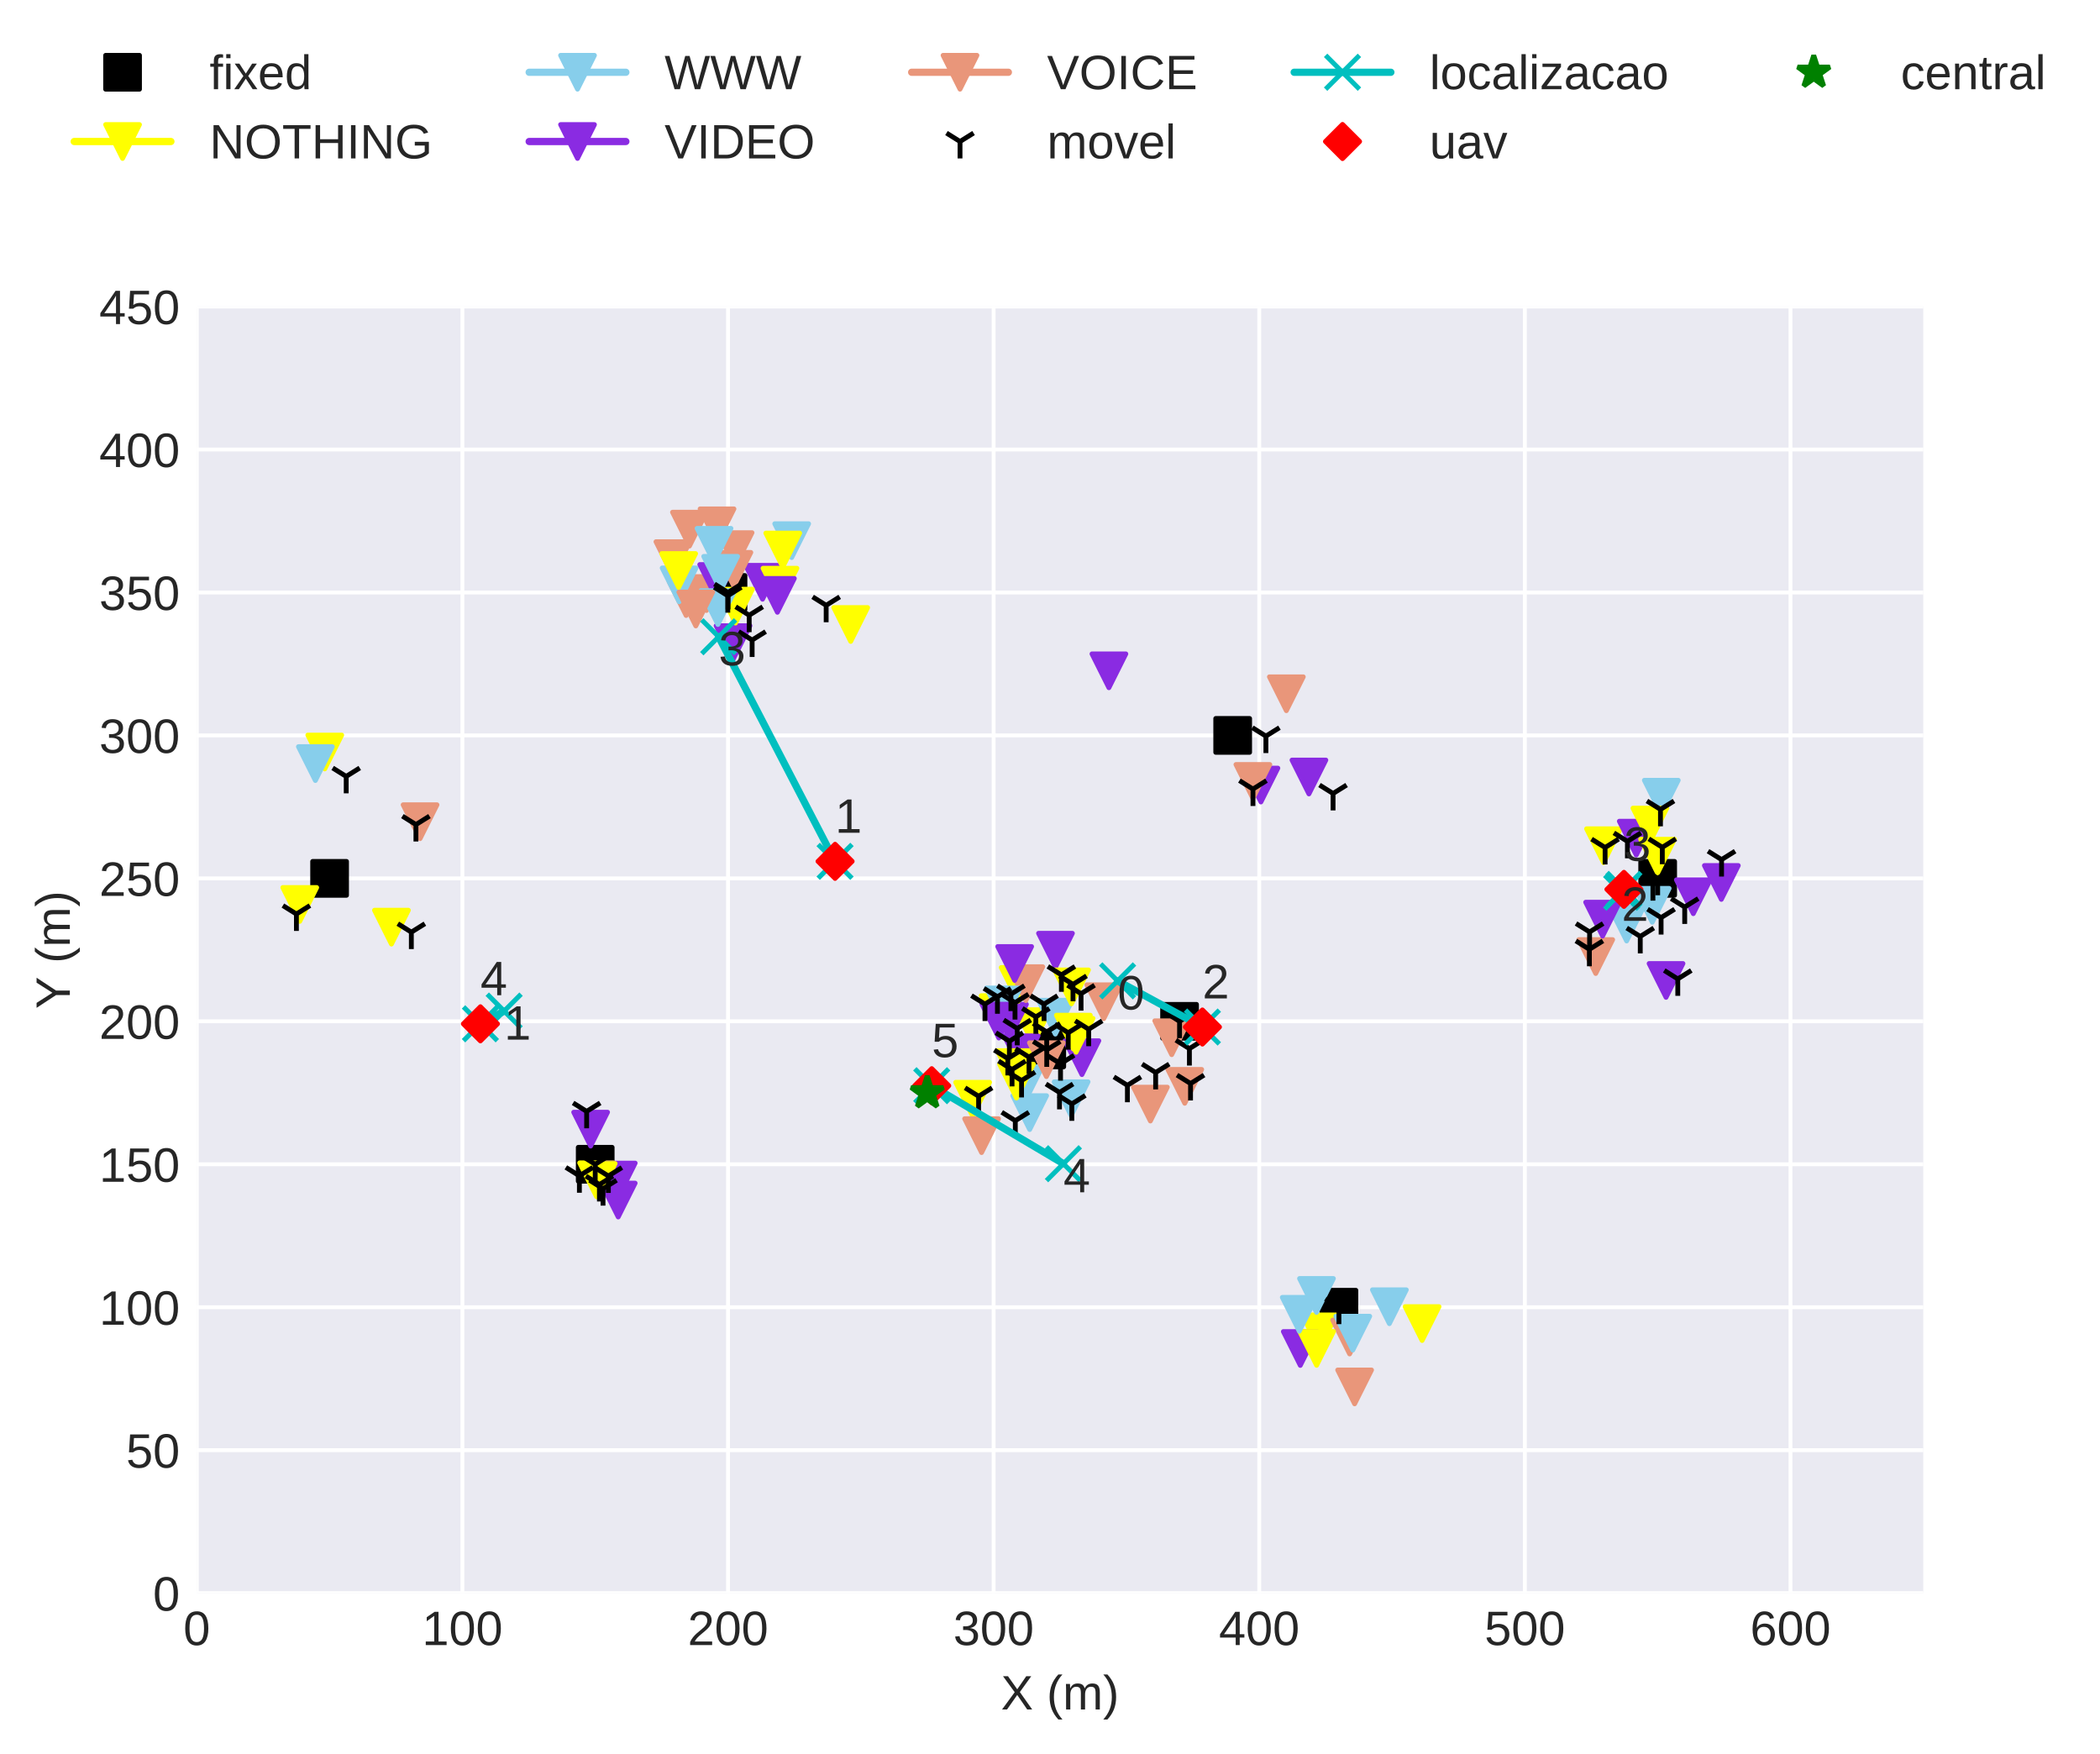 <?xml version="1.0" encoding="utf-8" standalone="no"?>
<!DOCTYPE svg PUBLIC "-//W3C//DTD SVG 1.1//EN"
  "http://www.w3.org/Graphics/SVG/1.1/DTD/svg11.dtd">
<!-- Created with matplotlib (http://matplotlib.org/) -->
<svg height="362.862pt" version="1.1" viewBox="0 0 434.379 362.862" width="434.379pt" xmlns="http://www.w3.org/2000/svg" xmlns:xlink="http://www.w3.org/1999/xlink">
 <defs>
  <style type="text/css">
*{stroke-linecap:butt;stroke-linejoin:round;}
  </style>
 </defs>
 <g id="figure_1">
  <g id="patch_1">
   <path d="M 0 362.862 
L 434.379 362.862 
L 434.379 0 
L 0 0 
z
" style="fill:#ffffff;"/>
  </g>
  <g id="axes_1">
   <g id="patch_2">
    <path d="M 40.705 329.518 
L 397.825 329.518 
L 397.825 63.406 
L 40.705 63.406 
z
" style="fill:#eaeaf2;"/>
   </g>
   <g id="matplotlib.axis_1">
    <g id="xtick_1">
     <g id="line2d_1">
      <path clip-path="url(#pb2ce8100a4)" d="M 40.705 329.518 
L 40.705 63.406 
" style="fill:none;stroke:#ffffff;stroke-linecap:round;stroke-width:0.8;"/>
     </g>
     <g id="line2d_2"/>
     <g id="text_1">
      <!-- 0 -->
      <defs>
       <path d="M 51.703 34.422 
Q 51.703 17.188 45.625 8.094 
Q 39.547 -0.984 27.688 -0.984 
Q 15.828 -0.984 9.859 8.047 
Q 3.906 17.094 3.906 34.422 
Q 3.906 52.156 9.688 60.984 
Q 15.484 69.828 27.984 69.828 
Q 40.141 69.828 45.922 60.891 
Q 51.703 51.953 51.703 34.422 
z
M 42.781 34.422 
Q 42.781 49.312 39.328 56 
Q 35.891 62.703 27.984 62.703 
Q 19.875 62.703 16.328 56.109 
Q 12.797 49.516 12.797 34.422 
Q 12.797 19.781 16.375 12.984 
Q 19.969 6.203 27.781 6.203 
Q 35.547 6.203 39.156 13.125 
Q 42.781 20.062 42.781 34.422 
z
" id="LiberationSans-30"/>
      </defs>
      <g style="fill:#262626;" transform="translate(37.924 340.265)scale(0.1 -0.1)">
       <use xlink:href="#LiberationSans-30"/>
      </g>
     </g>
    </g>
    <g id="xtick_2">
     <g id="line2d_3">
      <path clip-path="url(#pb2ce8100a4)" d="M 95.646 329.518 
L 95.646 63.406 
" style="fill:none;stroke:#ffffff;stroke-linecap:round;stroke-width:0.8;"/>
     </g>
     <g id="line2d_4"/>
     <g id="text_2">
      <!-- 100 -->
      <defs>
       <path d="M 7.625 0 
L 7.625 7.469 
L 25.141 7.469 
L 25.141 60.406 
L 9.625 49.312 
L 9.625 57.625 
L 25.875 68.797 
L 33.984 68.797 
L 33.984 7.469 
L 50.734 7.469 
L 50.734 0 
z
" id="LiberationSans-31"/>
      </defs>
      <g style="fill:#262626;" transform="translate(87.305 340.265)scale(0.1 -0.1)">
       <use xlink:href="#LiberationSans-31"/>
       <use x="55.615" xlink:href="#LiberationSans-30"/>
       <use x="111.23" xlink:href="#LiberationSans-30"/>
      </g>
     </g>
    </g>
    <g id="xtick_3">
     <g id="line2d_5">
      <path clip-path="url(#pb2ce8100a4)" d="M 150.588 329.518 
L 150.588 63.406 
" style="fill:none;stroke:#ffffff;stroke-linecap:round;stroke-width:0.8;"/>
     </g>
     <g id="line2d_6"/>
     <g id="text_3">
      <!-- 200 -->
      <defs>
       <path d="M 5.031 0 
L 5.031 6.203 
Q 7.516 11.922 11.109 16.281 
Q 14.703 20.656 18.656 24.188 
Q 22.609 27.734 26.484 30.766 
Q 30.375 33.797 33.5 36.812 
Q 36.625 39.844 38.547 43.156 
Q 40.484 46.484 40.484 50.688 
Q 40.484 56.344 37.156 59.469 
Q 33.844 62.594 27.938 62.594 
Q 22.312 62.594 18.672 59.547 
Q 15.047 56.5 14.406 50.984 
L 5.422 51.812 
Q 6.391 60.062 12.422 64.938 
Q 18.453 69.828 27.938 69.828 
Q 38.328 69.828 43.922 64.922 
Q 49.516 60.016 49.516 50.984 
Q 49.516 46.969 47.672 43.016 
Q 45.844 39.062 42.234 35.109 
Q 38.625 31.156 28.422 22.859 
Q 22.797 18.266 19.469 14.578 
Q 16.156 10.891 14.703 7.469 
L 50.594 7.469 
L 50.594 0 
z
" id="LiberationSans-32"/>
      </defs>
      <g style="fill:#262626;" transform="translate(142.246 340.265)scale(0.1 -0.1)">
       <use xlink:href="#LiberationSans-32"/>
       <use x="55.615" xlink:href="#LiberationSans-30"/>
       <use x="111.23" xlink:href="#LiberationSans-30"/>
      </g>
     </g>
    </g>
    <g id="xtick_4">
     <g id="line2d_7">
      <path clip-path="url(#pb2ce8100a4)" d="M 205.529 329.518 
L 205.529 63.406 
" style="fill:none;stroke:#ffffff;stroke-linecap:round;stroke-width:0.8;"/>
     </g>
     <g id="line2d_8"/>
     <g id="text_4">
      <!-- 300 -->
      <defs>
       <path d="M 51.219 19 
Q 51.219 9.469 45.156 4.234 
Q 39.109 -0.984 27.875 -0.984 
Q 17.438 -0.984 11.203 3.734 
Q 4.984 8.453 3.812 17.672 
L 12.891 18.5 
Q 14.656 6.297 27.875 6.297 
Q 34.516 6.297 38.297 9.562 
Q 42.094 12.844 42.094 19.281 
Q 42.094 24.906 37.766 28.047 
Q 33.453 31.203 25.297 31.203 
L 20.312 31.203 
L 20.312 38.812 
L 25.094 38.812 
Q 32.328 38.812 36.297 41.969 
Q 40.281 45.125 40.281 50.688 
Q 40.281 56.203 37.031 59.391 
Q 33.797 62.594 27.391 62.594 
Q 21.578 62.594 17.984 59.609 
Q 14.406 56.641 13.812 51.219 
L 4.984 51.906 
Q 5.953 60.359 11.984 65.094 
Q 18.016 69.828 27.484 69.828 
Q 37.844 69.828 43.578 65.016 
Q 49.312 60.203 49.312 51.609 
Q 49.312 45.016 45.625 40.891 
Q 41.938 36.766 34.906 35.297 
L 34.906 35.109 
Q 42.625 34.281 46.922 29.938 
Q 51.219 25.594 51.219 19 
z
" id="LiberationSans-33"/>
      </defs>
      <g style="fill:#262626;" transform="translate(197.188 340.265)scale(0.1 -0.1)">
       <use xlink:href="#LiberationSans-33"/>
       <use x="55.615" xlink:href="#LiberationSans-30"/>
       <use x="111.23" xlink:href="#LiberationSans-30"/>
      </g>
     </g>
    </g>
    <g id="xtick_5">
     <g id="line2d_9">
      <path clip-path="url(#pb2ce8100a4)" d="M 260.471 329.518 
L 260.471 63.406 
" style="fill:none;stroke:#ffffff;stroke-linecap:round;stroke-width:0.8;"/>
     </g>
     <g id="line2d_10"/>
     <g id="text_5">
      <!-- 400 -->
      <defs>
       <path d="M 43.016 15.578 
L 43.016 0 
L 34.719 0 
L 34.719 15.578 
L 2.297 15.578 
L 2.297 22.406 
L 33.797 68.797 
L 43.016 68.797 
L 43.016 22.516 
L 52.688 22.516 
L 52.688 15.578 
z
M 34.719 58.891 
Q 34.625 58.594 33.344 56.297 
Q 32.078 54 31.453 53.078 
L 13.812 27.094 
L 11.188 23.484 
L 10.406 22.516 
L 34.719 22.516 
z
" id="LiberationSans-34"/>
      </defs>
      <g style="fill:#262626;" transform="translate(252.129 340.265)scale(0.1 -0.1)">
       <use xlink:href="#LiberationSans-34"/>
       <use x="55.615" xlink:href="#LiberationSans-30"/>
       <use x="111.23" xlink:href="#LiberationSans-30"/>
      </g>
     </g>
    </g>
    <g id="xtick_6">
     <g id="line2d_11">
      <path clip-path="url(#pb2ce8100a4)" d="M 315.412 329.518 
L 315.412 63.406 
" style="fill:none;stroke:#ffffff;stroke-linecap:round;stroke-width:0.8;"/>
     </g>
     <g id="line2d_12"/>
     <g id="text_6">
      <!-- 500 -->
      <defs>
       <path d="M 51.422 22.406 
Q 51.422 11.531 44.953 5.266 
Q 38.484 -0.984 27 -0.984 
Q 17.391 -0.984 11.469 3.219 
Q 5.562 7.422 4 15.375 
L 12.891 16.406 
Q 15.672 6.203 27.203 6.203 
Q 34.281 6.203 38.281 10.469 
Q 42.281 14.75 42.281 22.219 
Q 42.281 28.719 38.25 32.719 
Q 34.234 36.719 27.391 36.719 
Q 23.828 36.719 20.75 35.594 
Q 17.672 34.469 14.594 31.781 
L 6 31.781 
L 8.297 68.797 
L 47.406 68.797 
L 47.406 61.328 
L 16.312 61.328 
L 14.984 39.5 
Q 20.703 43.891 29.203 43.891 
Q 39.359 43.891 45.391 37.938 
Q 51.422 31.984 51.422 22.406 
z
" id="LiberationSans-35"/>
      </defs>
      <g style="fill:#262626;" transform="translate(307.071 340.265)scale(0.1 -0.1)">
       <use xlink:href="#LiberationSans-35"/>
       <use x="55.615" xlink:href="#LiberationSans-30"/>
       <use x="111.23" xlink:href="#LiberationSans-30"/>
      </g>
     </g>
    </g>
    <g id="xtick_7">
     <g id="line2d_13">
      <path clip-path="url(#pb2ce8100a4)" d="M 370.354 329.518 
L 370.354 63.406 
" style="fill:none;stroke:#ffffff;stroke-linecap:round;stroke-width:0.8;"/>
     </g>
     <g id="line2d_14"/>
     <g id="text_7">
      <!-- 600 -->
      <defs>
       <path d="M 51.219 22.516 
Q 51.219 11.625 45.312 5.312 
Q 39.406 -0.984 29 -0.984 
Q 17.391 -0.984 11.234 7.656 
Q 5.078 16.312 5.078 32.812 
Q 5.078 50.688 11.469 60.25 
Q 17.875 69.828 29.688 69.828 
Q 45.266 69.828 49.312 55.812 
L 40.922 54.297 
Q 38.328 62.703 29.594 62.703 
Q 22.078 62.703 17.938 55.688 
Q 13.812 48.688 13.812 35.406 
Q 16.219 39.844 20.562 42.156 
Q 24.906 44.484 30.516 44.484 
Q 40.047 44.484 45.625 38.516 
Q 51.219 32.562 51.219 22.516 
z
M 42.281 22.125 
Q 42.281 29.594 38.625 33.641 
Q 34.969 37.703 28.422 37.703 
Q 22.266 37.703 18.484 34.109 
Q 14.703 30.516 14.703 24.219 
Q 14.703 16.266 18.625 11.188 
Q 22.562 6.109 28.719 6.109 
Q 35.062 6.109 38.672 10.375 
Q 42.281 14.656 42.281 22.125 
z
" id="LiberationSans-36"/>
      </defs>
      <g style="fill:#262626;" transform="translate(362.013 340.265)scale(0.1 -0.1)">
       <use xlink:href="#LiberationSans-36"/>
       <use x="55.615" xlink:href="#LiberationSans-30"/>
       <use x="111.23" xlink:href="#LiberationSans-30"/>
      </g>
     </g>
    </g>
    <g id="text_8">
     <!-- X (m) -->
     <defs>
      <path d="M 54.297 0 
L 33.641 30.078 
L 12.547 0 
L 2.25 0 
L 28.422 35.75 
L 4.25 68.797 
L 14.547 68.797 
L 33.688 41.797 
L 52.297 68.797 
L 62.594 68.797 
L 39.062 36.078 
L 64.594 0 
z
" id="LiberationSans-58"/>
      <path id="LiberationSans-20"/>
      <path d="M 6.203 25.984 
Q 6.203 40.094 10.625 51.312 
Q 15.047 62.547 24.219 72.469 
L 32.719 72.469 
Q 23.578 62.312 19.312 50.875 
Q 15.047 39.453 15.047 25.875 
Q 15.047 12.359 19.266 0.969 
Q 23.484 -10.406 32.719 -20.703 
L 24.219 -20.703 
Q 14.984 -10.75 10.594 0.5 
Q 6.203 11.766 6.203 25.781 
z
" id="LiberationSans-28"/>
      <path d="M 37.5 0 
L 37.5 33.5 
Q 37.5 41.156 35.391 44.078 
Q 33.297 47.016 27.828 47.016 
Q 22.219 47.016 18.938 42.719 
Q 15.672 38.422 15.672 30.609 
L 15.672 0 
L 6.938 0 
L 6.938 41.547 
Q 6.938 50.781 6.641 52.828 
L 14.938 52.828 
Q 14.984 52.594 15.031 51.516 
Q 15.094 50.438 15.156 49.047 
Q 15.234 47.656 15.328 43.797 
L 15.484 43.797 
Q 18.312 49.422 21.969 51.609 
Q 25.641 53.812 30.906 53.812 
Q 36.922 53.812 40.406 51.422 
Q 43.891 49.031 45.266 43.797 
L 45.406 43.797 
Q 48.141 49.125 52.016 51.469 
Q 55.906 53.812 61.422 53.812 
Q 69.438 53.812 73.062 49.469 
Q 76.703 45.125 76.703 35.203 
L 76.703 0 
L 68.016 0 
L 68.016 33.5 
Q 68.016 41.156 65.906 44.078 
Q 63.812 47.016 58.344 47.016 
Q 52.594 47.016 49.391 42.75 
Q 46.188 38.484 46.188 30.609 
L 46.188 0 
z
" id="LiberationSans-6d"/>
      <path d="M 27.094 25.781 
Q 27.094 11.672 22.672 0.438 
Q 18.266 -10.797 9.078 -20.703 
L 0.594 -20.703 
Q 9.766 -10.453 14.016 0.891 
Q 18.266 12.25 18.266 25.875 
Q 18.266 39.5 13.984 50.875 
Q 9.719 62.25 0.594 72.469 
L 9.078 72.469 
Q 18.312 62.5 22.703 51.234 
Q 27.094 39.984 27.094 25.984 
z
" id="LiberationSans-29"/>
     </defs>
     <g style="fill:#262626;" transform="translate(207.046 353.587)scale(0.1 -0.1)">
      <use xlink:href="#LiberationSans-58"/>
      <use x="66.699" xlink:href="#LiberationSans-20"/>
      <use x="94.482" xlink:href="#LiberationSans-28"/>
      <use x="127.783" xlink:href="#LiberationSans-6d"/>
      <use x="211.084" xlink:href="#LiberationSans-29"/>
     </g>
    </g>
   </g>
   <g id="matplotlib.axis_2">
    <g id="ytick_1">
     <g id="line2d_15">
      <path clip-path="url(#pb2ce8100a4)" d="M 40.705 329.518 
L 397.825 329.518 
" style="fill:none;stroke:#ffffff;stroke-linecap:round;stroke-width:0.8;"/>
     </g>
     <g id="line2d_16"/>
     <g id="text_9">
      <!-- 0 -->
      <g style="fill:#262626;" transform="translate(31.644 333.141)scale(0.1 -0.1)">
       <use xlink:href="#LiberationSans-30"/>
      </g>
     </g>
    </g>
    <g id="ytick_2">
     <g id="line2d_17">
      <path clip-path="url(#pb2ce8100a4)" d="M 40.705 299.95 
L 397.825 299.95 
" style="fill:none;stroke:#ffffff;stroke-linecap:round;stroke-width:0.8;"/>
     </g>
     <g id="line2d_18"/>
     <g id="text_10">
      <!-- 50 -->
      <g style="fill:#262626;" transform="translate(26.083 303.573)scale(0.1 -0.1)">
       <use xlink:href="#LiberationSans-35"/>
       <use x="55.615" xlink:href="#LiberationSans-30"/>
      </g>
     </g>
    </g>
    <g id="ytick_3">
     <g id="line2d_19">
      <path clip-path="url(#pb2ce8100a4)" d="M 40.705 270.382 
L 397.825 270.382 
" style="fill:none;stroke:#ffffff;stroke-linecap:round;stroke-width:0.8;"/>
     </g>
     <g id="line2d_20"/>
     <g id="text_11">
      <!-- 100 -->
      <g style="fill:#262626;" transform="translate(20.522 274.005)scale(0.1 -0.1)">
       <use xlink:href="#LiberationSans-31"/>
       <use x="55.615" xlink:href="#LiberationSans-30"/>
       <use x="111.23" xlink:href="#LiberationSans-30"/>
      </g>
     </g>
    </g>
    <g id="ytick_4">
     <g id="line2d_21">
      <path clip-path="url(#pb2ce8100a4)" d="M 40.705 240.814 
L 397.825 240.814 
" style="fill:none;stroke:#ffffff;stroke-linecap:round;stroke-width:0.8;"/>
     </g>
     <g id="line2d_22"/>
     <g id="text_12">
      <!-- 150 -->
      <g style="fill:#262626;" transform="translate(20.522 244.437)scale(0.1 -0.1)">
       <use xlink:href="#LiberationSans-31"/>
       <use x="55.615" xlink:href="#LiberationSans-35"/>
       <use x="111.23" xlink:href="#LiberationSans-30"/>
      </g>
     </g>
    </g>
    <g id="ytick_5">
     <g id="line2d_23">
      <path clip-path="url(#pb2ce8100a4)" d="M 40.705 211.246 
L 397.825 211.246 
" style="fill:none;stroke:#ffffff;stroke-linecap:round;stroke-width:0.8;"/>
     </g>
     <g id="line2d_24"/>
     <g id="text_13">
      <!-- 200 -->
      <g style="fill:#262626;" transform="translate(20.522 214.869)scale(0.1 -0.1)">
       <use xlink:href="#LiberationSans-32"/>
       <use x="55.615" xlink:href="#LiberationSans-30"/>
       <use x="111.23" xlink:href="#LiberationSans-30"/>
      </g>
     </g>
    </g>
    <g id="ytick_6">
     <g id="line2d_25">
      <path clip-path="url(#pb2ce8100a4)" d="M 40.705 181.678 
L 397.825 181.678 
" style="fill:none;stroke:#ffffff;stroke-linecap:round;stroke-width:0.8;"/>
     </g>
     <g id="line2d_26"/>
     <g id="text_14">
      <!-- 250 -->
      <g style="fill:#262626;" transform="translate(20.522 185.301)scale(0.1 -0.1)">
       <use xlink:href="#LiberationSans-32"/>
       <use x="55.615" xlink:href="#LiberationSans-35"/>
       <use x="111.23" xlink:href="#LiberationSans-30"/>
      </g>
     </g>
    </g>
    <g id="ytick_7">
     <g id="line2d_27">
      <path clip-path="url(#pb2ce8100a4)" d="M 40.705 152.11 
L 397.825 152.11 
" style="fill:none;stroke:#ffffff;stroke-linecap:round;stroke-width:0.8;"/>
     </g>
     <g id="line2d_28"/>
     <g id="text_15">
      <!-- 300 -->
      <g style="fill:#262626;" transform="translate(20.522 155.733)scale(0.1 -0.1)">
       <use xlink:href="#LiberationSans-33"/>
       <use x="55.615" xlink:href="#LiberationSans-30"/>
       <use x="111.23" xlink:href="#LiberationSans-30"/>
      </g>
     </g>
    </g>
    <g id="ytick_8">
     <g id="line2d_29">
      <path clip-path="url(#pb2ce8100a4)" d="M 40.705 122.542 
L 397.825 122.542 
" style="fill:none;stroke:#ffffff;stroke-linecap:round;stroke-width:0.8;"/>
     </g>
     <g id="line2d_30"/>
     <g id="text_16">
      <!-- 350 -->
      <g style="fill:#262626;" transform="translate(20.522 126.165)scale(0.1 -0.1)">
       <use xlink:href="#LiberationSans-33"/>
       <use x="55.615" xlink:href="#LiberationSans-35"/>
       <use x="111.23" xlink:href="#LiberationSans-30"/>
      </g>
     </g>
    </g>
    <g id="ytick_9">
     <g id="line2d_31">
      <path clip-path="url(#pb2ce8100a4)" d="M 40.705 92.974 
L 397.825 92.974 
" style="fill:none;stroke:#ffffff;stroke-linecap:round;stroke-width:0.8;"/>
     </g>
     <g id="line2d_32"/>
     <g id="text_17">
      <!-- 400 -->
      <g style="fill:#262626;" transform="translate(20.522 96.597)scale(0.1 -0.1)">
       <use xlink:href="#LiberationSans-34"/>
       <use x="55.615" xlink:href="#LiberationSans-30"/>
       <use x="111.23" xlink:href="#LiberationSans-30"/>
      </g>
     </g>
    </g>
    <g id="ytick_10">
     <g id="line2d_33">
      <path clip-path="url(#pb2ce8100a4)" d="M 40.705 63.406 
L 397.825 63.406 
" style="fill:none;stroke:#ffffff;stroke-linecap:round;stroke-width:0.8;"/>
     </g>
     <g id="line2d_34"/>
     <g id="text_18">
      <!-- 450 -->
      <g style="fill:#262626;" transform="translate(20.522 67.029)scale(0.1 -0.1)">
       <use xlink:href="#LiberationSans-34"/>
       <use x="55.615" xlink:href="#LiberationSans-35"/>
       <use x="111.23" xlink:href="#LiberationSans-30"/>
      </g>
     </g>
    </g>
    <g id="text_19">
     <!-- Y (m) -->
     <defs>
      <path d="M 37.938 28.516 
L 37.938 0 
L 28.656 0 
L 28.656 28.516 
L 2.203 68.797 
L 12.453 68.797 
L 33.406 36.031 
L 54.25 68.797 
L 64.5 68.797 
z
" id="LiberationSans-59"/>
     </defs>
     <g style="fill:#262626;" transform="translate(14.447 208.68)rotate(-90)scale(0.1 -0.1)">
      <use xlink:href="#LiberationSans-59"/>
      <use x="66.684" xlink:href="#LiberationSans-20"/>
      <use x="94.467" xlink:href="#LiberationSans-28"/>
      <use x="127.768" xlink:href="#LiberationSans-6d"/>
      <use x="211.068" xlink:href="#LiberationSans-29"/>
     </g>
    </g>
   </g>
   <g id="line2d_35">
    <defs>
     <path d="M -3.5 3.5 
L 3.5 3.5 
L 3.5 -3.5 
L -3.5 -3.5 
z
" id="m3f7b51d400" style="stroke:#000000;stroke-linejoin:miter;"/>
    </defs>
    <g clip-path="url(#pb2ce8100a4)">
     <use style="stroke:#000000;stroke-linejoin:miter;" x="342.883" xlink:href="#m3f7b51d400" y="181.678"/>
    </g>
   </g>
   <g id="line2d_36">
    <g clip-path="url(#pb2ce8100a4)">
     <use style="stroke:#000000;stroke-linejoin:miter;" x="243.988" xlink:href="#m3f7b51d400" y="211.246"/>
    </g>
   </g>
   <g id="line2d_37">
    <g clip-path="url(#pb2ce8100a4)">
     <use style="stroke:#000000;stroke-linejoin:miter;" x="254.977" xlink:href="#m3f7b51d400" y="152.11"/>
    </g>
   </g>
   <g id="line2d_38">
    <g clip-path="url(#pb2ce8100a4)">
     <use style="stroke:#000000;stroke-linejoin:miter;" x="216.518" xlink:href="#m3f7b51d400" y="217.159"/>
    </g>
   </g>
   <g id="line2d_39">
    <g clip-path="url(#pb2ce8100a4)">
     <use style="stroke:#000000;stroke-linejoin:miter;" x="276.953" xlink:href="#m3f7b51d400" y="270.382"/>
    </g>
   </g>
   <g id="line2d_40">
    <g clip-path="url(#pb2ce8100a4)">
     <use style="stroke:#000000;stroke-linejoin:miter;" x="123.117" xlink:href="#m3f7b51d400" y="240.814"/>
    </g>
   </g>
   <g id="line2d_41">
    <g clip-path="url(#pb2ce8100a4)">
     <use style="stroke:#000000;stroke-linejoin:miter;" x="150.588" xlink:href="#m3f7b51d400" y="122.542"/>
    </g>
   </g>
   <g id="line2d_42">
    <g clip-path="url(#pb2ce8100a4)">
     <use style="stroke:#000000;stroke-linejoin:miter;" x="68.175" xlink:href="#m3f7b51d400" y="181.678"/>
    </g>
   </g>
   <g id="line2d_43">
    <path clip-path="url(#pb2ce8100a4)" d="M 331.681 174.926 
" style="fill:none;stroke:#ffff00;stroke-linecap:round;stroke-width:1.5;"/>
    <defs>
     <path d="M -0 3.5 
L 3.5 -3.5 
L -3.5 -3.5 
z
" id="m318c8a2993" style="stroke:#ffff00;stroke-linejoin:miter;"/>
    </defs>
    <g clip-path="url(#pb2ce8100a4)">
     <use style="fill:#ffff00;stroke:#ffff00;stroke-linejoin:miter;" x="331.681" xlink:href="#m318c8a2993" y="174.926"/>
    </g>
   </g>
   <g id="line2d_44">
    <path clip-path="url(#pb2ce8100a4)" d="M 336.464 191.128 
" style="fill:none;stroke:#87ceeb;stroke-linecap:round;stroke-width:1.5;"/>
    <defs>
     <path d="M -0 3.5 
L 3.5 -3.5 
L -3.5 -3.5 
z
" id="m41822e367e" style="stroke:#87ceeb;stroke-linejoin:miter;"/>
    </defs>
    <g clip-path="url(#pb2ce8100a4)">
     <use style="fill:#87ceeb;stroke:#87ceeb;stroke-linejoin:miter;" x="336.464" xlink:href="#m41822e367e" y="191.128"/>
    </g>
   </g>
   <g id="line2d_45">
    <path clip-path="url(#pb2ce8100a4)" d="M 350.256 185.479 
" style="fill:none;stroke:#8a2be2;stroke-linecap:round;stroke-width:1.5;"/>
    <defs>
     <path d="M -0 3.5 
L 3.5 -3.5 
L -3.5 -3.5 
z
" id="mda48971e7b" style="stroke:#8a2be2;stroke-linejoin:miter;"/>
    </defs>
    <g clip-path="url(#pb2ce8100a4)">
     <use style="fill:#8a2be2;stroke:#8a2be2;stroke-linejoin:miter;" x="350.256" xlink:href="#mda48971e7b" y="185.479"/>
    </g>
   </g>
   <g id="line2d_46">
    <path clip-path="url(#pb2ce8100a4)" d="M 343.636 164.89 
" style="fill:none;stroke:#87ceeb;stroke-linecap:round;stroke-width:1.5;"/>
    <g clip-path="url(#pb2ce8100a4)">
     <use style="fill:#87ceeb;stroke:#87ceeb;stroke-linejoin:miter;" x="343.636" xlink:href="#m41822e367e" y="164.89"/>
    </g>
   </g>
   <g id="line2d_47">
    <path clip-path="url(#pb2ce8100a4)" d="M 338.457 173.357 
" style="fill:none;stroke:#8a2be2;stroke-linecap:round;stroke-width:1.5;"/>
    <g clip-path="url(#pb2ce8100a4)">
     <use style="fill:#8a2be2;stroke:#8a2be2;stroke-linejoin:miter;" x="338.457" xlink:href="#mda48971e7b" y="173.357"/>
    </g>
   </g>
   <g id="line2d_48">
    <path clip-path="url(#pb2ce8100a4)" d="M 344.615 202.792 
" style="fill:none;stroke:#8a2be2;stroke-linecap:round;stroke-width:1.5;"/>
    <g clip-path="url(#pb2ce8100a4)">
     <use style="fill:#8a2be2;stroke:#8a2be2;stroke-linejoin:miter;" x="344.615" xlink:href="#mda48971e7b" y="202.792"/>
    </g>
   </g>
   <g id="line2d_49">
    <path clip-path="url(#pb2ce8100a4)" d="M 356.056 182.525 
" style="fill:none;stroke:#8a2be2;stroke-linecap:round;stroke-width:1.5;"/>
    <g clip-path="url(#pb2ce8100a4)">
     <use style="fill:#8a2be2;stroke:#8a2be2;stroke-linejoin:miter;" x="356.056" xlink:href="#mda48971e7b" y="182.525"/>
    </g>
   </g>
   <g id="line2d_50">
    <path clip-path="url(#pb2ce8100a4)" d="M 330.071 197.854 
" style="fill:none;stroke:#e9967a;stroke-linecap:round;stroke-width:1.5;"/>
    <defs>
     <path d="M -0 3.5 
L 3.5 -3.5 
L -3.5 -3.5 
z
" id="m380a551d2e" style="stroke:#e9967a;stroke-linejoin:miter;"/>
    </defs>
    <g clip-path="url(#pb2ce8100a4)">
     <use style="fill:#e9967a;stroke:#e9967a;stroke-linejoin:miter;" x="330.071" xlink:href="#m380a551d2e" y="197.854"/>
    </g>
   </g>
   <g id="line2d_51">
    <path clip-path="url(#pb2ce8100a4)" d="M 341.28 170.655 
" style="fill:none;stroke:#ffff00;stroke-linecap:round;stroke-width:1.5;"/>
    <g clip-path="url(#pb2ce8100a4)">
     <use style="fill:#ffff00;stroke:#ffff00;stroke-linejoin:miter;" x="341.28" xlink:href="#m318c8a2993" y="170.655"/>
    </g>
   </g>
   <g id="line2d_52">
    <path clip-path="url(#pb2ce8100a4)" d="M 331.493 190.114 
" style="fill:none;stroke:#8a2be2;stroke-linecap:round;stroke-width:1.5;"/>
    <g clip-path="url(#pb2ce8100a4)">
     <use style="fill:#8a2be2;stroke:#8a2be2;stroke-linejoin:miter;" x="331.493" xlink:href="#mda48971e7b" y="190.114"/>
    </g>
   </g>
   <g id="line2d_53">
    <path clip-path="url(#pb2ce8100a4)" d="M 342.859 177.093 
" style="fill:none;stroke:#ffff00;stroke-linecap:round;stroke-width:1.5;"/>
    <g clip-path="url(#pb2ce8100a4)">
     <use style="fill:#ffff00;stroke:#ffff00;stroke-linejoin:miter;" x="342.859" xlink:href="#m318c8a2993" y="177.093"/>
    </g>
   </g>
   <g id="line2d_54">
    <path clip-path="url(#pb2ce8100a4)" d="M 341.761 187.253 
" style="fill:none;stroke:#87ceeb;stroke-linecap:round;stroke-width:1.5;"/>
    <g clip-path="url(#pb2ce8100a4)">
     <use style="fill:#87ceeb;stroke:#87ceeb;stroke-linejoin:miter;" x="341.761" xlink:href="#m41822e367e" y="187.253"/>
    </g>
   </g>
   <g id="line2d_55">
    <path clip-path="url(#pb2ce8100a4)" d="M 223.791 218.764 
" style="fill:none;stroke:#8a2be2;stroke-linecap:round;stroke-width:1.5;"/>
    <g clip-path="url(#pb2ce8100a4)">
     <use style="fill:#8a2be2;stroke:#8a2be2;stroke-linejoin:miter;" x="223.791" xlink:href="#mda48971e7b" y="218.764"/>
    </g>
   </g>
   <g id="line2d_56">
    <path clip-path="url(#pb2ce8100a4)" d="M 242.363 214.644 
" style="fill:none;stroke:#e9967a;stroke-linecap:round;stroke-width:1.5;"/>
    <g clip-path="url(#pb2ce8100a4)">
     <use style="fill:#e9967a;stroke:#e9967a;stroke-linejoin:miter;" x="242.363" xlink:href="#m380a551d2e" y="214.644"/>
    </g>
   </g>
   <g id="line2d_57">
    <path clip-path="url(#pb2ce8100a4)" d="M 245.064 224.699 
" style="fill:none;stroke:#e9967a;stroke-linecap:round;stroke-width:1.5;"/>
    <g clip-path="url(#pb2ce8100a4)">
     <use style="fill:#e9967a;stroke:#e9967a;stroke-linejoin:miter;" x="245.064" xlink:href="#m380a551d2e" y="224.699"/>
    </g>
   </g>
   <g id="line2d_58">
    <path clip-path="url(#pb2ce8100a4)" d="M 260.819 162.38 
" style="fill:none;stroke:#8a2be2;stroke-linecap:round;stroke-width:1.5;"/>
    <g clip-path="url(#pb2ce8100a4)">
     <use style="fill:#8a2be2;stroke:#8a2be2;stroke-linejoin:miter;" x="260.819" xlink:href="#mda48971e7b" y="162.38"/>
    </g>
   </g>
   <g id="line2d_59">
    <path clip-path="url(#pb2ce8100a4)" d="M 229.375 138.747 
" style="fill:none;stroke:#8a2be2;stroke-linecap:round;stroke-width:1.5;"/>
    <g clip-path="url(#pb2ce8100a4)">
     <use style="fill:#8a2be2;stroke:#8a2be2;stroke-linejoin:miter;" x="229.375" xlink:href="#mda48971e7b" y="138.747"/>
    </g>
   </g>
   <g id="line2d_60">
    <path clip-path="url(#pb2ce8100a4)" d="M 259.156 161.631 
" style="fill:none;stroke:#e9967a;stroke-linecap:round;stroke-width:1.5;"/>
    <g clip-path="url(#pb2ce8100a4)">
     <use style="fill:#e9967a;stroke:#e9967a;stroke-linejoin:miter;" x="259.156" xlink:href="#m380a551d2e" y="161.631"/>
    </g>
   </g>
   <g id="line2d_61">
    <path clip-path="url(#pb2ce8100a4)" d="M 270.748 160.712 
" style="fill:none;stroke:#8a2be2;stroke-linecap:round;stroke-width:1.5;"/>
    <g clip-path="url(#pb2ce8100a4)">
     <use style="fill:#8a2be2;stroke:#8a2be2;stroke-linejoin:miter;" x="270.748" xlink:href="#mda48971e7b" y="160.712"/>
    </g>
   </g>
   <g id="line2d_62">
    <path clip-path="url(#pb2ce8100a4)" d="M 266.078 143.494 
" style="fill:none;stroke:#e9967a;stroke-linecap:round;stroke-width:1.5;"/>
    <g clip-path="url(#pb2ce8100a4)">
     <use style="fill:#e9967a;stroke:#e9967a;stroke-linejoin:miter;" x="266.078" xlink:href="#m380a551d2e" y="143.494"/>
    </g>
   </g>
   <g id="line2d_63">
    <path clip-path="url(#pb2ce8100a4)" d="M 206.46 209.447 
" style="fill:none;stroke:#ffff00;stroke-linecap:round;stroke-width:1.5;"/>
    <g clip-path="url(#pb2ce8100a4)">
     <use style="fill:#ffff00;stroke:#ffff00;stroke-linejoin:miter;" x="206.46" xlink:href="#m318c8a2993" y="209.447"/>
    </g>
   </g>
   <g id="line2d_64">
    <path clip-path="url(#pb2ce8100a4)" d="M 213.682 212.357 
" style="fill:none;stroke:#ffff00;stroke-linecap:round;stroke-width:1.5;"/>
    <g clip-path="url(#pb2ce8100a4)">
     <use style="fill:#ffff00;stroke:#ffff00;stroke-linejoin:miter;" x="213.682" xlink:href="#m318c8a2993" y="212.357"/>
    </g>
   </g>
   <g id="line2d_65">
    <path clip-path="url(#pb2ce8100a4)" d="M 221.56 227.259 
" style="fill:none;stroke:#87ceeb;stroke-linecap:round;stroke-width:1.5;"/>
    <g clip-path="url(#pb2ce8100a4)">
     <use style="fill:#87ceeb;stroke:#87ceeb;stroke-linejoin:miter;" x="221.56" xlink:href="#m41822e367e" y="227.259"/>
    </g>
   </g>
   <g id="line2d_66">
    <path clip-path="url(#pb2ce8100a4)" d="M 208.805 211.233 
" style="fill:none;stroke:#8a2be2;stroke-linecap:round;stroke-width:1.5;"/>
    <g clip-path="url(#pb2ce8100a4)">
     <use style="fill:#8a2be2;stroke:#8a2be2;stroke-linejoin:miter;" x="208.805" xlink:href="#mda48971e7b" y="211.233"/>
    </g>
   </g>
   <g id="line2d_67">
    <path clip-path="url(#pb2ce8100a4)" d="M 210.61 203.615 
" style="fill:none;stroke:#ffff00;stroke-linecap:round;stroke-width:1.5;"/>
    <g clip-path="url(#pb2ce8100a4)">
     <use style="fill:#ffff00;stroke:#ffff00;stroke-linejoin:miter;" x="210.61" xlink:href="#m318c8a2993" y="203.615"/>
    </g>
   </g>
   <g id="line2d_68">
    <path clip-path="url(#pb2ce8100a4)" d="M 218.322 196.541 
" style="fill:none;stroke:#8a2be2;stroke-linecap:round;stroke-width:1.5;"/>
    <g clip-path="url(#pb2ce8100a4)">
     <use style="fill:#8a2be2;stroke:#8a2be2;stroke-linejoin:miter;" x="218.322" xlink:href="#mda48971e7b" y="196.541"/>
    </g>
   </g>
   <g id="line2d_69">
    <path clip-path="url(#pb2ce8100a4)" d="M 212.987 230.131 
" style="fill:none;stroke:#87ceeb;stroke-linecap:round;stroke-width:1.5;"/>
    <g clip-path="url(#pb2ce8100a4)">
     <use style="fill:#87ceeb;stroke:#87ceeb;stroke-linejoin:miter;" x="212.987" xlink:href="#m41822e367e" y="230.131"/>
    </g>
   </g>
   <g id="line2d_70">
    <path clip-path="url(#pb2ce8100a4)" d="M 218.291 210.391 
" style="fill:none;stroke:#87ceeb;stroke-linecap:round;stroke-width:1.5;"/>
    <g clip-path="url(#pb2ce8100a4)">
     <use style="fill:#87ceeb;stroke:#87ceeb;stroke-linejoin:miter;" x="218.291" xlink:href="#m41822e367e" y="210.391"/>
    </g>
   </g>
   <g id="line2d_71">
    <path clip-path="url(#pb2ce8100a4)" d="M 201.186 227.359 
" style="fill:none;stroke:#ffff00;stroke-linecap:round;stroke-width:1.5;"/>
    <g clip-path="url(#pb2ce8100a4)">
     <use style="fill:#ffff00;stroke:#ffff00;stroke-linejoin:miter;" x="201.186" xlink:href="#m318c8a2993" y="227.359"/>
    </g>
   </g>
   <g id="line2d_72">
    <path clip-path="url(#pb2ce8100a4)" d="M 212.185 203.455 
" style="fill:none;stroke:#e9967a;stroke-linecap:round;stroke-width:1.5;"/>
    <g clip-path="url(#pb2ce8100a4)">
     <use style="fill:#e9967a;stroke:#e9967a;stroke-linejoin:miter;" x="212.185" xlink:href="#m380a551d2e" y="203.455"/>
    </g>
   </g>
   <g id="line2d_73">
    <path clip-path="url(#pb2ce8100a4)" d="M 221.641 204.122 
" style="fill:none;stroke:#ffff00;stroke-linecap:round;stroke-width:1.5;"/>
    <g clip-path="url(#pb2ce8100a4)">
     <use style="fill:#ffff00;stroke:#ffff00;stroke-linejoin:miter;" x="221.641" xlink:href="#m318c8a2993" y="204.122"/>
    </g>
   </g>
   <g id="line2d_74">
    <path clip-path="url(#pb2ce8100a4)" d="M 222.58 214.138 
" style="fill:none;stroke:#ffff00;stroke-linecap:round;stroke-width:1.5;"/>
    <g clip-path="url(#pb2ce8100a4)">
     <use style="fill:#ffff00;stroke:#ffff00;stroke-linejoin:miter;" x="222.58" xlink:href="#m318c8a2993" y="214.138"/>
    </g>
   </g>
   <g id="line2d_75">
    <path clip-path="url(#pb2ce8100a4)" d="M 207.543 207.854 
" style="fill:none;stroke:#87ceeb;stroke-linecap:round;stroke-width:1.5;"/>
    <g clip-path="url(#pb2ce8100a4)">
     <use style="fill:#87ceeb;stroke:#87ceeb;stroke-linejoin:miter;" x="207.543" xlink:href="#m41822e367e" y="207.854"/>
    </g>
   </g>
   <g id="line2d_76">
    <path clip-path="url(#pb2ce8100a4)" d="M 211.222 217.749 
" style="fill:none;stroke:#8a2be2;stroke-linecap:round;stroke-width:1.5;"/>
    <g clip-path="url(#pb2ce8100a4)">
     <use style="fill:#8a2be2;stroke:#8a2be2;stroke-linejoin:miter;" x="211.222" xlink:href="#mda48971e7b" y="217.749"/>
    </g>
   </g>
   <g id="line2d_77">
    <path clip-path="url(#pb2ce8100a4)" d="M 206.605 211.2 
" style="fill:none;stroke:#8a2be2;stroke-linecap:round;stroke-width:1.5;"/>
    <g clip-path="url(#pb2ce8100a4)">
     <use style="fill:#8a2be2;stroke:#8a2be2;stroke-linejoin:miter;" x="206.605" xlink:href="#mda48971e7b" y="211.2"/>
    </g>
   </g>
   <g id="line2d_78">
    <path clip-path="url(#pb2ce8100a4)" d="M 209.792 220.821 
" style="fill:none;stroke:#ffff00;stroke-linecap:round;stroke-width:1.5;"/>
    <g clip-path="url(#pb2ce8100a4)">
     <use style="fill:#ffff00;stroke:#ffff00;stroke-linejoin:miter;" x="209.792" xlink:href="#m318c8a2993" y="220.821"/>
    </g>
   </g>
   <g id="line2d_79">
    <path clip-path="url(#pb2ce8100a4)" d="M 203.037 234.893 
" style="fill:none;stroke:#e9967a;stroke-linecap:round;stroke-width:1.5;"/>
    <g clip-path="url(#pb2ce8100a4)">
     <use style="fill:#e9967a;stroke:#e9967a;stroke-linejoin:miter;" x="203.037" xlink:href="#m380a551d2e" y="234.893"/>
    </g>
   </g>
   <g id="line2d_80">
    <path clip-path="url(#pb2ce8100a4)" d="M 228.312 207.193 
" style="fill:none;stroke:#e9967a;stroke-linecap:round;stroke-width:1.5;"/>
    <g clip-path="url(#pb2ce8100a4)">
     <use style="fill:#e9967a;stroke:#e9967a;stroke-linejoin:miter;" x="228.312" xlink:href="#m380a551d2e" y="207.193"/>
    </g>
   </g>
   <g id="line2d_81">
    <path clip-path="url(#pb2ce8100a4)" d="M 212.089 224.142 
" style="fill:none;stroke:#87ceeb;stroke-linecap:round;stroke-width:1.5;"/>
    <g clip-path="url(#pb2ce8100a4)">
     <use style="fill:#87ceeb;stroke:#87ceeb;stroke-linejoin:miter;" x="212.089" xlink:href="#m41822e367e" y="224.142"/>
    </g>
   </g>
   <g id="line2d_82">
    <path clip-path="url(#pb2ce8100a4)" d="M 237.955 228.366 
" style="fill:none;stroke:#e9967a;stroke-linecap:round;stroke-width:1.5;"/>
    <g clip-path="url(#pb2ce8100a4)">
     <use style="fill:#e9967a;stroke:#e9967a;stroke-linejoin:miter;" x="237.955" xlink:href="#m380a551d2e" y="228.366"/>
    </g>
   </g>
   <g id="line2d_83">
    <path clip-path="url(#pb2ce8100a4)" d="M 210.254 223.612 
" style="fill:none;stroke:#ffff00;stroke-linecap:round;stroke-width:1.5;"/>
    <g clip-path="url(#pb2ce8100a4)">
     <use style="fill:#ffff00;stroke:#ffff00;stroke-linejoin:miter;" x="210.254" xlink:href="#m318c8a2993" y="223.612"/>
    </g>
   </g>
   <g id="line2d_84">
    <path clip-path="url(#pb2ce8100a4)" d="M 222.019 213.486 
" style="fill:none;stroke:#ffff00;stroke-linecap:round;stroke-width:1.5;"/>
    <g clip-path="url(#pb2ce8100a4)">
     <use style="fill:#ffff00;stroke:#ffff00;stroke-linejoin:miter;" x="222.019" xlink:href="#m318c8a2993" y="213.486"/>
    </g>
   </g>
   <g id="line2d_85">
    <path clip-path="url(#pb2ce8100a4)" d="M 209.88 199.282 
" style="fill:none;stroke:#8a2be2;stroke-linecap:round;stroke-width:1.5;"/>
    <g clip-path="url(#pb2ce8100a4)">
     <use style="fill:#8a2be2;stroke:#8a2be2;stroke-linejoin:miter;" x="209.88" xlink:href="#mda48971e7b" y="199.282"/>
    </g>
   </g>
   <g id="line2d_86">
    <path clip-path="url(#pb2ce8100a4)" d="M 216.44 219.182 
" style="fill:none;stroke:#e9967a;stroke-linecap:round;stroke-width:1.5;"/>
    <g clip-path="url(#pb2ce8100a4)">
     <use style="fill:#e9967a;stroke:#e9967a;stroke-linejoin:miter;" x="216.44" xlink:href="#m380a551d2e" y="219.182"/>
    </g>
   </g>
   <g id="line2d_87">
    <path clip-path="url(#pb2ce8100a4)" d="M 294.155 273.765 
" style="fill:none;stroke:#ffff00;stroke-linecap:round;stroke-width:1.5;"/>
    <g clip-path="url(#pb2ce8100a4)">
     <use style="fill:#ffff00;stroke:#ffff00;stroke-linejoin:miter;" x="294.155" xlink:href="#m318c8a2993" y="273.765"/>
    </g>
   </g>
   <g id="line2d_88">
    <path clip-path="url(#pb2ce8100a4)" d="M 287.389 270.282 
" style="fill:none;stroke:#87ceeb;stroke-linecap:round;stroke-width:1.5;"/>
    <g clip-path="url(#pb2ce8100a4)">
     <use style="fill:#87ceeb;stroke:#87ceeb;stroke-linejoin:miter;" x="287.389" xlink:href="#m41822e367e" y="270.282"/>
    </g>
   </g>
   <g id="line2d_89">
    <path clip-path="url(#pb2ce8100a4)" d="M 272.889 275.484 
" style="fill:none;stroke:#ffff00;stroke-linecap:round;stroke-width:1.5;"/>
    <g clip-path="url(#pb2ce8100a4)">
     <use style="fill:#ffff00;stroke:#ffff00;stroke-linejoin:miter;" x="272.889" xlink:href="#m318c8a2993" y="275.484"/>
    </g>
   </g>
   <g id="line2d_90">
    <path clip-path="url(#pb2ce8100a4)" d="M 280.198 286.866 
" style="fill:none;stroke:#e9967a;stroke-linecap:round;stroke-width:1.5;"/>
    <g clip-path="url(#pb2ce8100a4)">
     <use style="fill:#e9967a;stroke:#e9967a;stroke-linejoin:miter;" x="280.198" xlink:href="#m380a551d2e" y="286.866"/>
    </g>
   </g>
   <g id="line2d_91">
    <path clip-path="url(#pb2ce8100a4)" d="M 279.165 276.547 
" style="fill:none;stroke:#e9967a;stroke-linecap:round;stroke-width:1.5;"/>
    <g clip-path="url(#pb2ce8100a4)">
     <use style="fill:#e9967a;stroke:#e9967a;stroke-linejoin:miter;" x="279.165" xlink:href="#m380a551d2e" y="276.547"/>
    </g>
   </g>
   <g id="line2d_92">
    <path clip-path="url(#pb2ce8100a4)" d="M 268.963 278.918 
" style="fill:none;stroke:#8a2be2;stroke-linecap:round;stroke-width:1.5;"/>
    <g clip-path="url(#pb2ce8100a4)">
     <use style="fill:#8a2be2;stroke:#8a2be2;stroke-linejoin:miter;" x="268.963" xlink:href="#mda48971e7b" y="278.918"/>
    </g>
   </g>
   <g id="line2d_93">
    <path clip-path="url(#pb2ce8100a4)" d="M 272.337 278.895 
" style="fill:none;stroke:#ffff00;stroke-linecap:round;stroke-width:1.5;"/>
    <g clip-path="url(#pb2ce8100a4)">
     <use style="fill:#ffff00;stroke:#ffff00;stroke-linejoin:miter;" x="272.337" xlink:href="#m318c8a2993" y="278.895"/>
    </g>
   </g>
   <g id="line2d_94">
    <path clip-path="url(#pb2ce8100a4)" d="M 272.309 267.945 
" style="fill:none;stroke:#87ceeb;stroke-linecap:round;stroke-width:1.5;"/>
    <g clip-path="url(#pb2ce8100a4)">
     <use style="fill:#87ceeb;stroke:#87ceeb;stroke-linejoin:miter;" x="272.309" xlink:href="#m41822e367e" y="267.945"/>
    </g>
   </g>
   <g id="line2d_95">
    <path clip-path="url(#pb2ce8100a4)" d="M 279.822 275.749 
" style="fill:none;stroke:#87ceeb;stroke-linecap:round;stroke-width:1.5;"/>
    <g clip-path="url(#pb2ce8100a4)">
     <use style="fill:#87ceeb;stroke:#87ceeb;stroke-linejoin:miter;" x="279.822" xlink:href="#m41822e367e" y="275.749"/>
    </g>
   </g>
   <g id="line2d_96">
    <path clip-path="url(#pb2ce8100a4)" d="M 268.746 271.848 
" style="fill:none;stroke:#87ceeb;stroke-linecap:round;stroke-width:1.5;"/>
    <g clip-path="url(#pb2ce8100a4)">
     <use style="fill:#87ceeb;stroke:#87ceeb;stroke-linejoin:miter;" x="268.746" xlink:href="#m41822e367e" y="271.848"/>
    </g>
   </g>
   <g id="line2d_97">
    <path clip-path="url(#pb2ce8100a4)" d="M 127.878 248.216 
" style="fill:none;stroke:#8a2be2;stroke-linecap:round;stroke-width:1.5;"/>
    <g clip-path="url(#pb2ce8100a4)">
     <use style="fill:#8a2be2;stroke:#8a2be2;stroke-linejoin:miter;" x="127.878" xlink:href="#mda48971e7b" y="248.216"/>
    </g>
   </g>
   <g id="line2d_98">
    <path clip-path="url(#pb2ce8100a4)" d="M 123.4 244.026 
" style="fill:none;stroke:#ffff00;stroke-linecap:round;stroke-width:1.5;"/>
    <g clip-path="url(#pb2ce8100a4)">
     <use style="fill:#ffff00;stroke:#ffff00;stroke-linejoin:miter;" x="123.4" xlink:href="#m318c8a2993" y="244.026"/>
    </g>
   </g>
   <g id="line2d_99">
    <path clip-path="url(#pb2ce8100a4)" d="M 127.886 244.075 
" style="fill:none;stroke:#8a2be2;stroke-linecap:round;stroke-width:1.5;"/>
    <g clip-path="url(#pb2ce8100a4)">
     <use style="fill:#8a2be2;stroke:#8a2be2;stroke-linejoin:miter;" x="127.886" xlink:href="#mda48971e7b" y="244.075"/>
    </g>
   </g>
   <g id="line2d_100">
    <path clip-path="url(#pb2ce8100a4)" d="M 122.17 233.548 
" style="fill:none;stroke:#8a2be2;stroke-linecap:round;stroke-width:1.5;"/>
    <g clip-path="url(#pb2ce8100a4)">
     <use style="fill:#8a2be2;stroke:#8a2be2;stroke-linejoin:miter;" x="122.17" xlink:href="#mda48971e7b" y="233.548"/>
    </g>
   </g>
   <g id="line2d_101">
    <path clip-path="url(#pb2ce8100a4)" d="M 123.731 244.159 
" style="fill:none;stroke:#ffff00;stroke-linecap:round;stroke-width:1.5;"/>
    <g clip-path="url(#pb2ce8100a4)">
     <use style="fill:#ffff00;stroke:#ffff00;stroke-linejoin:miter;" x="123.731" xlink:href="#m318c8a2993" y="244.159"/>
    </g>
   </g>
   <g id="line2d_102">
    <path clip-path="url(#pb2ce8100a4)" d="M 141.921 123.808 
" style="fill:none;stroke:#e9967a;stroke-linecap:round;stroke-width:1.5;"/>
    <g clip-path="url(#pb2ce8100a4)">
     <use style="fill:#e9967a;stroke:#e9967a;stroke-linejoin:miter;" x="141.921" xlink:href="#m380a551d2e" y="123.808"/>
    </g>
   </g>
   <g id="line2d_103">
    <path clip-path="url(#pb2ce8100a4)" d="M 146.128 122.771 
" style="fill:none;stroke:#e9967a;stroke-linecap:round;stroke-width:1.5;"/>
    <g clip-path="url(#pb2ce8100a4)">
     <use style="fill:#e9967a;stroke:#e9967a;stroke-linejoin:miter;" x="146.128" xlink:href="#m380a551d2e" y="122.771"/>
    </g>
   </g>
   <g id="line2d_104">
    <path clip-path="url(#pb2ce8100a4)" d="M 140.471 120.976 
" style="fill:none;stroke:#87ceeb;stroke-linecap:round;stroke-width:1.5;"/>
    <g clip-path="url(#pb2ce8100a4)">
     <use style="fill:#87ceeb;stroke:#87ceeb;stroke-linejoin:miter;" x="140.471" xlink:href="#m41822e367e" y="120.976"/>
    </g>
   </g>
   <g id="line2d_105">
    <path clip-path="url(#pb2ce8100a4)" d="M 163.758 111.825 
" style="fill:none;stroke:#87ceeb;stroke-linecap:round;stroke-width:1.5;"/>
    <g clip-path="url(#pb2ce8100a4)">
     <use style="fill:#87ceeb;stroke:#87ceeb;stroke-linejoin:miter;" x="163.758" xlink:href="#m41822e367e" y="111.825"/>
    </g>
   </g>
   <g id="line2d_106">
    <path clip-path="url(#pb2ce8100a4)" d="M 148.315 108.757 
" style="fill:none;stroke:#e9967a;stroke-linecap:round;stroke-width:1.5;"/>
    <g clip-path="url(#pb2ce8100a4)">
     <use style="fill:#e9967a;stroke:#e9967a;stroke-linejoin:miter;" x="148.315" xlink:href="#m380a551d2e" y="108.757"/>
    </g>
   </g>
   <g id="line2d_107">
    <path clip-path="url(#pb2ce8100a4)" d="M 148.246 120.275 
" style="fill:none;stroke:#8a2be2;stroke-linecap:round;stroke-width:1.5;"/>
    <g clip-path="url(#pb2ce8100a4)">
     <use style="fill:#8a2be2;stroke:#8a2be2;stroke-linejoin:miter;" x="148.246" xlink:href="#mda48971e7b" y="120.275"/>
    </g>
   </g>
   <g id="line2d_108">
    <path clip-path="url(#pb2ce8100a4)" d="M 175.964 129.168 
" style="fill:none;stroke:#ffff00;stroke-linecap:round;stroke-width:1.5;"/>
    <g clip-path="url(#pb2ce8100a4)">
     <use style="fill:#ffff00;stroke:#ffff00;stroke-linejoin:miter;" x="175.964" xlink:href="#m318c8a2993" y="129.168"/>
    </g>
   </g>
   <g id="line2d_109">
    <path clip-path="url(#pb2ce8100a4)" d="M 157.726 120.44 
" style="fill:none;stroke:#8a2be2;stroke-linecap:round;stroke-width:1.5;"/>
    <g clip-path="url(#pb2ce8100a4)">
     <use style="fill:#8a2be2;stroke:#8a2be2;stroke-linejoin:miter;" x="157.726" xlink:href="#mda48971e7b" y="120.44"/>
    </g>
   </g>
   <g id="line2d_110">
    <path clip-path="url(#pb2ce8100a4)" d="M 139.187 115.547 
" style="fill:none;stroke:#e9967a;stroke-linecap:round;stroke-width:1.5;"/>
    <g clip-path="url(#pb2ce8100a4)">
     <use style="fill:#e9967a;stroke:#e9967a;stroke-linejoin:miter;" x="139.187" xlink:href="#m380a551d2e" y="115.547"/>
    </g>
   </g>
   <g id="line2d_111">
    <path clip-path="url(#pb2ce8100a4)" d="M 140.378 118.007 
" style="fill:none;stroke:#ffff00;stroke-linecap:round;stroke-width:1.5;"/>
    <g clip-path="url(#pb2ce8100a4)">
     <use style="fill:#ffff00;stroke:#ffff00;stroke-linejoin:miter;" x="140.378" xlink:href="#m318c8a2993" y="118.007"/>
    </g>
   </g>
   <g id="line2d_112">
    <path clip-path="url(#pb2ce8100a4)" d="M 161.333 121.04 
" style="fill:none;stroke:#ffff00;stroke-linecap:round;stroke-width:1.5;"/>
    <g clip-path="url(#pb2ce8100a4)">
     <use style="fill:#ffff00;stroke:#ffff00;stroke-linejoin:miter;" x="161.333" xlink:href="#m318c8a2993" y="121.04"/>
    </g>
   </g>
   <g id="line2d_113">
    <path clip-path="url(#pb2ce8100a4)" d="M 151.628 132.92 
" style="fill:none;stroke:#8a2be2;stroke-linecap:round;stroke-width:1.5;"/>
    <g clip-path="url(#pb2ce8100a4)">
     <use style="fill:#8a2be2;stroke:#8a2be2;stroke-linejoin:miter;" x="151.628" xlink:href="#mda48971e7b" y="132.92"/>
    </g>
   </g>
   <g id="line2d_114">
    <path clip-path="url(#pb2ce8100a4)" d="M 152.14 125.369 
" style="fill:none;stroke:#ffff00;stroke-linecap:round;stroke-width:1.5;"/>
    <g clip-path="url(#pb2ce8100a4)">
     <use style="fill:#ffff00;stroke:#ffff00;stroke-linejoin:miter;" x="152.14" xlink:href="#m318c8a2993" y="125.369"/>
    </g>
   </g>
   <g id="line2d_115">
    <path clip-path="url(#pb2ce8100a4)" d="M 160.804 123.144 
" style="fill:none;stroke:#8a2be2;stroke-linecap:round;stroke-width:1.5;"/>
    <g clip-path="url(#pb2ce8100a4)">
     <use style="fill:#8a2be2;stroke:#8a2be2;stroke-linejoin:miter;" x="160.804" xlink:href="#mda48971e7b" y="123.144"/>
    </g>
   </g>
   <g id="line2d_116">
    <path clip-path="url(#pb2ce8100a4)" d="M 151.805 117.765 
" style="fill:none;stroke:#e9967a;stroke-linecap:round;stroke-width:1.5;"/>
    <g clip-path="url(#pb2ce8100a4)">
     <use style="fill:#e9967a;stroke:#e9967a;stroke-linejoin:miter;" x="151.805" xlink:href="#m380a551d2e" y="117.765"/>
    </g>
   </g>
   <g id="line2d_117">
    <path clip-path="url(#pb2ce8100a4)" d="M 152.053 113.679 
" style="fill:none;stroke:#e9967a;stroke-linecap:round;stroke-width:1.5;"/>
    <g clip-path="url(#pb2ce8100a4)">
     <use style="fill:#e9967a;stroke:#e9967a;stroke-linejoin:miter;" x="152.053" xlink:href="#m380a551d2e" y="113.679"/>
    </g>
   </g>
   <g id="line2d_118">
    <path clip-path="url(#pb2ce8100a4)" d="M 142.612 109.449 
" style="fill:none;stroke:#e9967a;stroke-linecap:round;stroke-width:1.5;"/>
    <g clip-path="url(#pb2ce8100a4)">
     <use style="fill:#e9967a;stroke:#e9967a;stroke-linejoin:miter;" x="142.612" xlink:href="#m380a551d2e" y="109.449"/>
    </g>
   </g>
   <g id="line2d_119">
    <path clip-path="url(#pb2ce8100a4)" d="M 149.064 118.582 
" style="fill:none;stroke:#87ceeb;stroke-linecap:round;stroke-width:1.5;"/>
    <g clip-path="url(#pb2ce8100a4)">
     <use style="fill:#87ceeb;stroke:#87ceeb;stroke-linejoin:miter;" x="149.064" xlink:href="#m41822e367e" y="118.582"/>
    </g>
   </g>
   <g id="line2d_120">
    <path clip-path="url(#pb2ce8100a4)" d="M 147.693 112.791 
" style="fill:none;stroke:#87ceeb;stroke-linecap:round;stroke-width:1.5;"/>
    <g clip-path="url(#pb2ce8100a4)">
     <use style="fill:#87ceeb;stroke:#87ceeb;stroke-linejoin:miter;" x="147.693" xlink:href="#m41822e367e" y="112.791"/>
    </g>
   </g>
   <g id="line2d_121">
    <path clip-path="url(#pb2ce8100a4)" d="M 161.911 113.768 
" style="fill:none;stroke:#ffff00;stroke-linecap:round;stroke-width:1.5;"/>
    <g clip-path="url(#pb2ce8100a4)">
     <use style="fill:#ffff00;stroke:#ffff00;stroke-linejoin:miter;" x="161.911" xlink:href="#m318c8a2993" y="113.768"/>
    </g>
   </g>
   <g id="line2d_122">
    <path clip-path="url(#pb2ce8100a4)" d="M 148.493 125.668 
" style="fill:none;stroke:#87ceeb;stroke-linecap:round;stroke-width:1.5;"/>
    <g clip-path="url(#pb2ce8100a4)">
     <use style="fill:#87ceeb;stroke:#87ceeb;stroke-linejoin:miter;" x="148.493" xlink:href="#m41822e367e" y="125.668"/>
    </g>
   </g>
   <g id="line2d_123">
    <path clip-path="url(#pb2ce8100a4)" d="M 143.925 125.964 
" style="fill:none;stroke:#e9967a;stroke-linecap:round;stroke-width:1.5;"/>
    <g clip-path="url(#pb2ce8100a4)">
     <use style="fill:#e9967a;stroke:#e9967a;stroke-linejoin:miter;" x="143.925" xlink:href="#m380a551d2e" y="125.964"/>
    </g>
   </g>
   <g id="line2d_124">
    <path clip-path="url(#pb2ce8100a4)" d="M 67.178 155.541 
" style="fill:none;stroke:#ffff00;stroke-linecap:round;stroke-width:1.5;"/>
    <g clip-path="url(#pb2ce8100a4)">
     <use style="fill:#ffff00;stroke:#ffff00;stroke-linejoin:miter;" x="67.178" xlink:href="#m318c8a2993" y="155.541"/>
    </g>
   </g>
   <g id="line2d_125">
    <path clip-path="url(#pb2ce8100a4)" d="M 86.89 169.959 
" style="fill:none;stroke:#e9967a;stroke-linecap:round;stroke-width:1.5;"/>
    <g clip-path="url(#pb2ce8100a4)">
     <use style="fill:#e9967a;stroke:#e9967a;stroke-linejoin:miter;" x="86.89" xlink:href="#m380a551d2e" y="169.959"/>
    </g>
   </g>
   <g id="line2d_126">
    <path clip-path="url(#pb2ce8100a4)" d="M 80.968 191.77 
" style="fill:none;stroke:#ffff00;stroke-linecap:round;stroke-width:1.5;"/>
    <g clip-path="url(#pb2ce8100a4)">
     <use style="fill:#ffff00;stroke:#ffff00;stroke-linejoin:miter;" x="80.968" xlink:href="#m318c8a2993" y="191.77"/>
    </g>
   </g>
   <g id="line2d_127">
    <path clip-path="url(#pb2ce8100a4)" d="M 62 187.076 
" style="fill:none;stroke:#ffff00;stroke-linecap:round;stroke-width:1.5;"/>
    <g clip-path="url(#pb2ce8100a4)">
     <use style="fill:#ffff00;stroke:#ffff00;stroke-linejoin:miter;" x="62" xlink:href="#m318c8a2993" y="187.076"/>
    </g>
   </g>
   <g id="line2d_128">
    <path clip-path="url(#pb2ce8100a4)" d="M 65.235 157.938 
" style="fill:none;stroke:#87ceeb;stroke-linecap:round;stroke-width:1.5;"/>
    <g clip-path="url(#pb2ce8100a4)">
     <use style="fill:#87ceeb;stroke:#87ceeb;stroke-linejoin:miter;" x="65.235" xlink:href="#m41822e367e" y="157.938"/>
    </g>
   </g>
   <g id="line2d_129">
    <defs>
     <path d="M 0 0 
L 0 3.5 
M 0 0 
L 2.8 -1.75 
M 0 0 
L -2.8 -1.75 
" id="m1f70e6dcb1" style="stroke:#000000;"/>
    </defs>
    <g clip-path="url(#pb2ce8100a4)">
     <use style="stroke:#000000;" x="155.577" xlink:href="#m1f70e6dcb1" y="132.385"/>
    </g>
   </g>
   <g id="line2d_130">
    <g clip-path="url(#pb2ce8100a4)">
     <use style="stroke:#000000;" x="170.891" xlink:href="#m1f70e6dcb1" y="125.203"/>
    </g>
   </g>
   <g id="line2d_131">
    <g clip-path="url(#pb2ce8100a4)">
     <use style="stroke:#000000;" x="154.971" xlink:href="#m1f70e6dcb1" y="127.253"/>
    </g>
   </g>
   <g id="line2d_132">
    <g clip-path="url(#pb2ce8100a4)">
     <use style="stroke:#000000;" x="206.319" xlink:href="#m1f70e6dcb1" y="206.178"/>
    </g>
   </g>
   <g id="line2d_133">
    <g clip-path="url(#pb2ce8100a4)">
     <use style="stroke:#000000;" x="150.54" xlink:href="#m1f70e6dcb1" y="123.218"/>
    </g>
   </g>
   <g id="line2d_134">
    <g clip-path="url(#pb2ce8100a4)">
     <use style="stroke:#000000;" x="209.338" xlink:href="#m1f70e6dcb1" y="221.211"/>
    </g>
   </g>
   <g id="line2d_135">
    <g clip-path="url(#pb2ce8100a4)">
     <use style="stroke:#000000;" x="202.421" xlink:href="#m1f70e6dcb1" y="226.749"/>
    </g>
   </g>
   <g id="line2d_136">
    <g clip-path="url(#pb2ce8100a4)">
     <use style="stroke:#000000;" x="203.738" xlink:href="#m1f70e6dcb1" y="207.685"/>
    </g>
   </g>
   <g id="line2d_137">
    <g clip-path="url(#pb2ce8100a4)">
     <use style="stroke:#000000;" x="209.107" xlink:href="#m1f70e6dcb1" y="205.625"/>
    </g>
   </g>
   <g id="line2d_138">
    <g clip-path="url(#pb2ce8100a4)">
     <use style="stroke:#000000;" x="212.848" xlink:href="#m1f70e6dcb1" y="218.65"/>
    </g>
   </g>
   <g id="line2d_139">
    <g clip-path="url(#pb2ce8100a4)">
     <use style="stroke:#000000;" x="208.465" xlink:href="#m1f70e6dcb1" y="218.942"/>
    </g>
   </g>
   <g id="line2d_140">
    <g clip-path="url(#pb2ce8100a4)">
     <use style="stroke:#000000;" x="210.014" xlink:href="#m1f70e6dcb1" y="231.804"/>
    </g>
   </g>
   <g id="line2d_141">
    <g clip-path="url(#pb2ce8100a4)">
     <use style="stroke:#000000;" x="220.957" xlink:href="#m1f70e6dcb1" y="213.609"/>
    </g>
   </g>
   <g id="line2d_142">
    <g clip-path="url(#pb2ce8100a4)">
     <use style="stroke:#000000;" x="209.953" xlink:href="#m1f70e6dcb1" y="207.384"/>
    </g>
   </g>
   <g id="line2d_143">
    <g clip-path="url(#pb2ce8100a4)">
     <use style="stroke:#000000;" x="221.704" xlink:href="#m1f70e6dcb1" y="228.327"/>
    </g>
   </g>
   <g id="line2d_144">
    <g clip-path="url(#pb2ce8100a4)">
     <use style="stroke:#000000;" x="215.954" xlink:href="#m1f70e6dcb1" y="207.688"/>
    </g>
   </g>
   <g id="line2d_145">
    <g clip-path="url(#pb2ce8100a4)">
     <use style="stroke:#000000;" x="214.263" xlink:href="#m1f70e6dcb1" y="210.328"/>
    </g>
   </g>
   <g id="line2d_146">
    <g clip-path="url(#pb2ce8100a4)">
     <use style="stroke:#000000;" x="225.191" xlink:href="#m1f70e6dcb1" y="212.889"/>
    </g>
   </g>
   <g id="line2d_147">
    <g clip-path="url(#pb2ce8100a4)">
     <use style="stroke:#000000;" x="219.547" xlink:href="#m1f70e6dcb1" y="201.644"/>
    </g>
   </g>
   <g id="line2d_148">
    <g clip-path="url(#pb2ce8100a4)">
     <use style="stroke:#000000;" x="221.948" xlink:href="#m1f70e6dcb1" y="203.602"/>
    </g>
   </g>
   <g id="line2d_149">
    <g clip-path="url(#pb2ce8100a4)">
     <use style="stroke:#000000;" x="211.305" xlink:href="#m1f70e6dcb1" y="223.493"/>
    </g>
   </g>
   <g id="line2d_150">
    <g clip-path="url(#pb2ce8100a4)">
     <use style="stroke:#000000;" x="233.202" xlink:href="#m1f70e6dcb1" y="224.487"/>
    </g>
   </g>
   <g id="line2d_151">
    <g clip-path="url(#pb2ce8100a4)">
     <use style="stroke:#000000;" x="246.026" xlink:href="#m1f70e6dcb1" y="216.895"/>
    </g>
   </g>
   <g id="line2d_152">
    <g clip-path="url(#pb2ce8100a4)">
     <use style="stroke:#000000;" x="223.613" xlink:href="#m1f70e6dcb1" y="205.531"/>
    </g>
   </g>
   <g id="line2d_153">
    <g clip-path="url(#pb2ce8100a4)">
     <use style="stroke:#000000;" x="219.369" xlink:href="#m1f70e6dcb1" y="220.029"/>
    </g>
   </g>
   <g id="line2d_154">
    <g clip-path="url(#pb2ce8100a4)">
     <use style="stroke:#000000;" x="239.041" xlink:href="#m1f70e6dcb1" y="221.833"/>
    </g>
   </g>
   <g id="line2d_155">
    <g clip-path="url(#pb2ce8100a4)">
     <use style="stroke:#000000;" x="216.506" xlink:href="#m1f70e6dcb1" y="213.438"/>
    </g>
   </g>
   <g id="line2d_156">
    <g clip-path="url(#pb2ce8100a4)">
     <use style="stroke:#000000;" x="208.79" xlink:href="#m1f70e6dcb1" y="215.354"/>
    </g>
   </g>
   <g id="line2d_157">
    <g clip-path="url(#pb2ce8100a4)">
     <use style="stroke:#000000;" x="219.156" xlink:href="#m1f70e6dcb1" y="225.955"/>
    </g>
   </g>
   <g id="line2d_158">
    <g clip-path="url(#pb2ce8100a4)">
     <use style="stroke:#000000;" x="210.416" xlink:href="#m1f70e6dcb1" y="212.72"/>
    </g>
   </g>
   <g id="line2d_159">
    <g clip-path="url(#pb2ce8100a4)">
     <use style="stroke:#000000;" x="246.259" xlink:href="#m1f70e6dcb1" y="224.114"/>
    </g>
   </g>
   <g id="line2d_160">
    <g clip-path="url(#pb2ce8100a4)">
     <use style="stroke:#000000;" x="259.17" xlink:href="#m1f70e6dcb1" y="163.207"/>
    </g>
   </g>
   <g id="line2d_161">
    <g clip-path="url(#pb2ce8100a4)">
     <use style="stroke:#000000;" x="261.85" xlink:href="#m1f70e6dcb1" y="152.258"/>
    </g>
   </g>
   <g id="line2d_162">
    <g clip-path="url(#pb2ce8100a4)">
     <use style="stroke:#000000;" x="275.741" xlink:href="#m1f70e6dcb1" y="164.123"/>
    </g>
   </g>
   <g id="line2d_163">
    <g clip-path="url(#pb2ce8100a4)">
     <use style="stroke:#000000;" x="328.801" xlink:href="#m1f70e6dcb1" y="192.765"/>
    </g>
   </g>
   <g id="line2d_164">
    <g clip-path="url(#pb2ce8100a4)">
     <use style="stroke:#000000;" x="336.628" xlink:href="#m1f70e6dcb1" y="174.023"/>
    </g>
   </g>
   <g id="line2d_165">
    <g clip-path="url(#pb2ce8100a4)">
     <use style="stroke:#000000;" x="328.76" xlink:href="#m1f70e6dcb1" y="196.357"/>
    </g>
   </g>
   <g id="line2d_166">
    <g clip-path="url(#pb2ce8100a4)">
     <use style="stroke:#000000;" x="348.475" xlink:href="#m1f70e6dcb1" y="187.607"/>
    </g>
   </g>
   <g id="line2d_167">
    <g clip-path="url(#pb2ce8100a4)">
     <use style="stroke:#000000;" x="347.043" xlink:href="#m1f70e6dcb1" y="202.477"/>
    </g>
   </g>
   <g id="line2d_168">
    <g clip-path="url(#pb2ce8100a4)">
     <use style="stroke:#000000;" x="332.009" xlink:href="#m1f70e6dcb1" y="175.301"/>
    </g>
   </g>
   <g id="line2d_169">
    <g clip-path="url(#pb2ce8100a4)">
     <use style="stroke:#000000;" x="339.283" xlink:href="#m1f70e6dcb1" y="193.691"/>
    </g>
   </g>
   <g id="line2d_170">
    <g clip-path="url(#pb2ce8100a4)">
     <use style="stroke:#000000;" x="356.099" xlink:href="#m1f70e6dcb1" y="177.801"/>
    </g>
   </g>
   <g id="line2d_171">
    <g clip-path="url(#pb2ce8100a4)">
     <use style="stroke:#000000;" x="341.901" xlink:href="#m1f70e6dcb1" y="182.78"/>
    </g>
   </g>
   <g id="line2d_172">
    <g clip-path="url(#pb2ce8100a4)">
     <use style="stroke:#000000;" x="343.593" xlink:href="#m1f70e6dcb1" y="189.799"/>
    </g>
   </g>
   <g id="line2d_173">
    <g clip-path="url(#pb2ce8100a4)">
     <use style="stroke:#000000;" x="343.846" xlink:href="#m1f70e6dcb1" y="175.255"/>
    </g>
   </g>
   <g id="line2d_174">
    <g clip-path="url(#pb2ce8100a4)">
     <use style="stroke:#000000;" x="343.464" xlink:href="#m1f70e6dcb1" y="167.418"/>
    </g>
   </g>
   <g id="line2d_175">
    <g clip-path="url(#pb2ce8100a4)">
     <use style="stroke:#000000;" x="125.838" xlink:href="#m1f70e6dcb1" y="243.242"/>
    </g>
   </g>
   <g id="line2d_176">
    <g clip-path="url(#pb2ce8100a4)">
     <use style="stroke:#000000;" x="123.988" xlink:href="#m1f70e6dcb1" y="245.01"/>
    </g>
   </g>
   <g id="line2d_177">
    <g clip-path="url(#pb2ce8100a4)">
     <use style="stroke:#000000;" x="121.347" xlink:href="#m1f70e6dcb1" y="229.875"/>
    </g>
   </g>
   <g id="line2d_178">
    <g clip-path="url(#pb2ce8100a4)">
     <use style="stroke:#000000;" x="124.732" xlink:href="#m1f70e6dcb1" y="245.863"/>
    </g>
   </g>
   <g id="line2d_179">
    <g clip-path="url(#pb2ce8100a4)">
     <use style="stroke:#000000;" x="119.845" xlink:href="#m1f70e6dcb1" y="243.208"/>
    </g>
   </g>
   <g id="line2d_180">
    <g clip-path="url(#pb2ce8100a4)">
     <use style="stroke:#000000;" x="85.085" xlink:href="#m1f70e6dcb1" y="192.804"/>
    </g>
   </g>
   <g id="line2d_181">
    <g clip-path="url(#pb2ce8100a4)">
     <use style="stroke:#000000;" x="86.035" xlink:href="#m1f70e6dcb1" y="170.552"/>
    </g>
   </g>
   <g id="line2d_182">
    <g clip-path="url(#pb2ce8100a4)">
     <use style="stroke:#000000;" x="71.612" xlink:href="#m1f70e6dcb1" y="160.592"/>
    </g>
   </g>
   <g id="line2d_183">
    <g clip-path="url(#pb2ce8100a4)">
     <use style="stroke:#000000;" x="61.313" xlink:href="#m1f70e6dcb1" y="189.053"/>
    </g>
   </g>
   <g id="line2d_184">
    <g clip-path="url(#pb2ce8100a4)">
     <use style="stroke:#000000;" x="342.883" xlink:href="#m1f70e6dcb1" y="181.678"/>
    </g>
   </g>
   <g id="line2d_185">
    <g clip-path="url(#pb2ce8100a4)">
     <use style="stroke:#000000;" x="243.988" xlink:href="#m1f70e6dcb1" y="211.246"/>
    </g>
   </g>
   <g id="line2d_186">
    <g clip-path="url(#pb2ce8100a4)">
     <use style="stroke:#000000;" x="254.977" xlink:href="#m1f70e6dcb1" y="152.11"/>
    </g>
   </g>
   <g id="line2d_187">
    <g clip-path="url(#pb2ce8100a4)">
     <use style="stroke:#000000;" x="216.518" xlink:href="#m1f70e6dcb1" y="217.159"/>
    </g>
   </g>
   <g id="line2d_188">
    <g clip-path="url(#pb2ce8100a4)">
     <use style="stroke:#000000;" x="276.953" xlink:href="#m1f70e6dcb1" y="270.382"/>
    </g>
   </g>
   <g id="line2d_189">
    <g clip-path="url(#pb2ce8100a4)">
     <use style="stroke:#000000;" x="123.117" xlink:href="#m1f70e6dcb1" y="240.814"/>
    </g>
   </g>
   <g id="line2d_190">
    <g clip-path="url(#pb2ce8100a4)">
     <use style="stroke:#000000;" x="150.588" xlink:href="#m1f70e6dcb1" y="122.542"/>
    </g>
   </g>
   <g id="line2d_191">
    <g clip-path="url(#pb2ce8100a4)">
     <use style="stroke:#000000;" x="68.175" xlink:href="#m1f70e6dcb1" y="181.678"/>
    </g>
   </g>
   <g id="line2d_192">
    <path clip-path="url(#pb2ce8100a4)" d="M 172.733 178.158 
L 148.657 131.71 
" style="fill:none;stroke:#00bfbf;stroke-linecap:round;stroke-width:1.5;"/>
    <defs>
     <path d="M -3.5 3.5 
L 3.5 -3.5 
M -3.5 -3.5 
L 3.5 3.5 
" id="mee2ade58b6" style="stroke:#00bfbf;"/>
    </defs>
    <g clip-path="url(#pb2ce8100a4)">
     <use style="fill:#00bfbf;stroke:#00bfbf;" x="172.733" xlink:href="#mee2ade58b6" y="178.158"/>
     <use style="fill:#00bfbf;stroke:#00bfbf;" x="148.657" xlink:href="#mee2ade58b6" y="131.71"/>
    </g>
   </g>
   <g id="line2d_193">
    <path clip-path="url(#pb2ce8100a4)" d="M 248.714 212.427 
L 231.172 202.881 
" style="fill:none;stroke:#00bfbf;stroke-linecap:round;stroke-width:1.5;"/>
    <g clip-path="url(#pb2ce8100a4)">
     <use style="fill:#00bfbf;stroke:#00bfbf;" x="248.714" xlink:href="#mee2ade58b6" y="212.427"/>
     <use style="fill:#00bfbf;stroke:#00bfbf;" x="231.172" xlink:href="#mee2ade58b6" y="202.881"/>
    </g>
   </g>
   <g id="line2d_194">
    <path clip-path="url(#pb2ce8100a4)" d="M 335.908 183.956 
L 335.427 184.552 
" style="fill:none;stroke:#00bfbf;stroke-linecap:round;stroke-width:1.5;"/>
    <g clip-path="url(#pb2ce8100a4)">
     <use style="fill:#00bfbf;stroke:#00bfbf;" x="335.908" xlink:href="#mee2ade58b6" y="183.956"/>
     <use style="fill:#00bfbf;stroke:#00bfbf;" x="335.427" xlink:href="#mee2ade58b6" y="184.552"/>
    </g>
   </g>
   <g id="line2d_195">
    <path clip-path="url(#pb2ce8100a4)" d="M 99.373 211.764 
L 104.283 209.125 
" style="fill:none;stroke:#00bfbf;stroke-linecap:round;stroke-width:1.5;"/>
    <g clip-path="url(#pb2ce8100a4)">
     <use style="fill:#00bfbf;stroke:#00bfbf;" x="99.373" xlink:href="#mee2ade58b6" y="211.764"/>
     <use style="fill:#00bfbf;stroke:#00bfbf;" x="104.283" xlink:href="#mee2ade58b6" y="209.125"/>
    </g>
   </g>
   <g id="line2d_196">
    <path clip-path="url(#pb2ce8100a4)" d="M 192.726 224.566 
L 219.959 240.698 
" style="fill:none;stroke:#00bfbf;stroke-linecap:round;stroke-width:1.5;"/>
    <g clip-path="url(#pb2ce8100a4)">
     <use style="fill:#00bfbf;stroke:#00bfbf;" x="192.726" xlink:href="#mee2ade58b6" y="224.566"/>
     <use style="fill:#00bfbf;stroke:#00bfbf;" x="219.959" xlink:href="#mee2ade58b6" y="240.698"/>
    </g>
   </g>
   <g id="line2d_197">
    <defs>
     <path d="M -0 3.536 
L 3.536 0 
L 0 -3.536 
L -3.536 -0 
z
" id="m23798417b4" style="stroke:#ff0000;stroke-linejoin:miter;"/>
    </defs>
    <g clip-path="url(#pb2ce8100a4)">
     <use style="fill:#ff0000;stroke:#ff0000;stroke-linejoin:miter;" x="172.733" xlink:href="#m23798417b4" y="178.158"/>
    </g>
   </g>
   <g id="line2d_198">
    <g clip-path="url(#pb2ce8100a4)">
     <use style="fill:#ff0000;stroke:#ff0000;stroke-linejoin:miter;" x="248.714" xlink:href="#m23798417b4" y="212.427"/>
    </g>
   </g>
   <g id="line2d_199">
    <g clip-path="url(#pb2ce8100a4)">
     <use style="fill:#ff0000;stroke:#ff0000;stroke-linejoin:miter;" x="335.908" xlink:href="#m23798417b4" y="183.956"/>
    </g>
   </g>
   <g id="line2d_200">
    <g clip-path="url(#pb2ce8100a4)">
     <use style="fill:#ff0000;stroke:#ff0000;stroke-linejoin:miter;" x="99.373" xlink:href="#m23798417b4" y="211.764"/>
    </g>
   </g>
   <g id="line2d_201">
    <g clip-path="url(#pb2ce8100a4)">
     <use style="fill:#ff0000;stroke:#ff0000;stroke-linejoin:miter;" x="192.726" xlink:href="#m23798417b4" y="224.566"/>
    </g>
   </g>
   <g id="line2d_202">
    <defs>
     <path d="M 0 -3.5 
L -0.786 -1.082 
L -3.329 -1.082 
L -1.271 0.413 
L -2.057 2.832 
L -0 1.337 
L 2.057 2.832 
L 1.271 0.413 
L 3.329 -1.082 
L 0.786 -1.082 
z
" id="m52984c8f14" style="stroke:#008000;stroke-linejoin:bevel;"/>
    </defs>
    <g clip-path="url(#pb2ce8100a4)">
     <use style="fill:#008000;stroke:#008000;stroke-linejoin:bevel;" x="191.794" xlink:href="#m52984c8f14" y="226.03"/>
    </g>
   </g>
   <g id="patch_3">
    <path d="M 40.705 329.518 
L 40.705 63.406 
" style="fill:none;"/>
   </g>
   <g id="patch_4">
    <path d="M 397.825 329.518 
L 397.825 63.406 
" style="fill:none;"/>
   </g>
   <g id="patch_5">
    <path d="M 40.705 329.518 
L 397.825 329.518 
" style="fill:none;"/>
   </g>
   <g id="patch_6">
    <path d="M 40.705 63.406 
L 397.825 63.406 
" style="fill:none;"/>
   </g>
   <g id="text_20">
    <!-- 1 -->
    <g style="fill:#262626;" transform="translate(172.733 172.244)scale(0.1 -0.1)">
     <use xlink:href="#LiberationSans-31"/>
    </g>
   </g>
   <g id="text_21">
    <!-- 3 -->
    <g style="fill:#262626;" transform="translate(148.657 137.623)scale(0.1 -0.1)">
     <use xlink:href="#LiberationSans-33"/>
    </g>
   </g>
   <g id="text_22">
    <!-- 2 -->
    <g style="fill:#262626;" transform="translate(248.714 206.513)scale(0.1 -0.1)">
     <use xlink:href="#LiberationSans-32"/>
    </g>
   </g>
   <g id="text_23">
    <!-- 0 -->
    <g style="fill:#262626;" transform="translate(231.172 208.795)scale(0.1 -0.1)">
     <use xlink:href="#LiberationSans-30"/>
    </g>
   </g>
   <g id="text_24">
    <!-- 3 -->
    <g style="fill:#262626;" transform="translate(335.908 178.042)scale(0.1 -0.1)">
     <use xlink:href="#LiberationSans-33"/>
    </g>
   </g>
   <g id="text_25">
    <!-- 2 -->
    <g style="fill:#262626;" transform="translate(335.427 190.466)scale(0.1 -0.1)">
     <use xlink:href="#LiberationSans-32"/>
    </g>
   </g>
   <g id="text_26">
    <!-- 4 -->
    <g style="fill:#262626;" transform="translate(99.373 205.85)scale(0.1 -0.1)">
     <use xlink:href="#LiberationSans-34"/>
    </g>
   </g>
   <g id="text_27">
    <!-- 1 -->
    <g style="fill:#262626;" transform="translate(104.283 215.039)scale(0.1 -0.1)">
     <use xlink:href="#LiberationSans-31"/>
    </g>
   </g>
   <g id="text_28">
    <!-- 5 -->
    <g style="fill:#262626;" transform="translate(192.726 218.653)scale(0.1 -0.1)">
     <use xlink:href="#LiberationSans-35"/>
    </g>
   </g>
   <g id="text_29">
    <!-- 4 -->
    <g style="fill:#262626;" transform="translate(219.959 246.611)scale(0.1 -0.1)">
     <use xlink:href="#LiberationSans-34"/>
    </g>
   </g>
   <g id="legend_1">
    <g id="line2d_203"/>
    <g id="line2d_204">
     <g>
      <use style="stroke:#000000;stroke-linejoin:miter;" x="25.351" xlink:href="#m3f7b51d400" y="14.947"/>
     </g>
    </g>
    <g id="text_30">
     <!-- fixed -->
     <defs>
      <path d="M 17.625 46.438 
L 17.625 0 
L 8.844 0 
L 8.844 46.438 
L 1.422 46.438 
L 1.422 52.828 
L 8.844 52.828 
L 8.844 58.797 
Q 8.844 66.016 12.016 69.188 
Q 15.188 72.359 21.734 72.359 
Q 25.391 72.359 27.938 71.781 
L 27.938 65.094 
Q 25.734 65.484 24.031 65.484 
Q 20.656 65.484 19.141 63.766 
Q 17.625 62.062 17.625 57.562 
L 17.625 52.828 
L 27.938 52.828 
L 27.938 46.438 
z
" id="LiberationSans-66"/>
      <path d="M 6.688 64.062 
L 6.688 72.469 
L 15.484 72.469 
L 15.484 64.062 
z
M 6.688 0 
L 6.688 52.828 
L 15.484 52.828 
L 15.484 0 
z
" id="LiberationSans-69"/>
      <path d="M 39.109 0 
L 24.906 21.688 
L 10.594 0 
L 1.125 0 
L 19.922 27.156 
L 2 52.828 
L 11.719 52.828 
L 24.906 32.281 
L 37.984 52.828 
L 47.797 52.828 
L 29.891 27.25 
L 48.922 0 
z
" id="LiberationSans-78"/>
      <path d="M 13.484 24.562 
Q 13.484 15.484 17.234 10.547 
Q 21 5.609 28.219 5.609 
Q 33.938 5.609 37.375 7.906 
Q 40.828 10.203 42.047 13.719 
L 49.75 11.531 
Q 45.016 -0.984 28.219 -0.984 
Q 16.5 -0.984 10.375 6 
Q 4.25 12.984 4.25 26.766 
Q 4.25 39.844 10.375 46.828 
Q 16.5 53.812 27.875 53.812 
Q 51.172 53.812 51.172 25.734 
L 51.172 24.562 
z
M 42.094 31.297 
Q 41.359 39.656 37.844 43.484 
Q 34.328 47.312 27.734 47.312 
Q 21.344 47.312 17.609 43.031 
Q 13.875 38.766 13.578 31.297 
z
" id="LiberationSans-65"/>
      <path d="M 40.094 8.5 
Q 37.641 3.422 33.609 1.219 
Q 29.594 -0.984 23.641 -0.984 
Q 13.625 -0.984 8.906 5.75 
Q 4.203 12.5 4.203 26.172 
Q 4.203 53.812 23.641 53.812 
Q 29.641 53.812 33.641 51.609 
Q 37.641 49.422 40.094 44.625 
L 40.188 44.625 
L 40.094 50.531 
L 40.094 72.469 
L 48.875 72.469 
L 48.875 10.891 
Q 48.875 2.641 49.172 0 
L 40.766 0 
Q 40.625 0.781 40.453 3.609 
Q 40.281 6.453 40.281 8.5 
z
M 13.422 26.469 
Q 13.422 15.375 16.344 10.594 
Q 19.281 5.812 25.875 5.812 
Q 33.344 5.812 36.719 10.984 
Q 40.094 16.156 40.094 27.047 
Q 40.094 37.547 36.719 42.422 
Q 33.344 47.312 25.984 47.312 
Q 19.344 47.312 16.375 42.406 
Q 13.422 37.5 13.422 26.469 
z
" id="LiberationSans-64"/>
     </defs>
     <g style="fill:#262626;" transform="translate(43.351 18.447)scale(0.1 -0.1)">
      <use xlink:href="#LiberationSans-66"/>
      <use x="27.783" xlink:href="#LiberationSans-69"/>
      <use x="50" xlink:href="#LiberationSans-78"/>
      <use x="100" xlink:href="#LiberationSans-65"/>
      <use x="155.615" xlink:href="#LiberationSans-64"/>
     </g>
    </g>
    <g id="line2d_205">
     <path d="M 15.351 29.269 
L 35.351 29.269 
" style="fill:none;stroke:#ffff00;stroke-linecap:round;stroke-width:1.5;"/>
    </g>
    <g id="line2d_206">
     <g>
      <use style="fill:#ffff00;stroke:#ffff00;stroke-linejoin:miter;" x="25.351" xlink:href="#m318c8a2993" y="29.269"/>
     </g>
    </g>
    <g id="text_31">
     <!-- NOTHING -->
     <defs>
      <path d="M 52.828 0 
L 16.016 58.594 
L 16.266 53.859 
L 16.5 45.703 
L 16.5 0 
L 8.203 0 
L 8.203 68.797 
L 19.047 68.797 
L 56.25 9.812 
Q 55.672 19.391 55.672 23.688 
L 55.672 68.797 
L 64.062 68.797 
L 64.062 0 
z
" id="LiberationSans-4e"/>
      <path d="M 73 34.719 
Q 73 23.922 68.875 15.812 
Q 64.75 7.719 57.031 3.359 
Q 49.312 -0.984 38.812 -0.984 
Q 28.219 -0.984 20.531 3.312 
Q 12.844 7.625 8.781 15.75 
Q 4.734 23.875 4.734 34.719 
Q 4.734 51.219 13.766 60.516 
Q 22.797 69.828 38.922 69.828 
Q 49.422 69.828 57.125 65.641 
Q 64.844 61.469 68.922 53.516 
Q 73 45.562 73 34.719 
z
M 63.484 34.719 
Q 63.484 47.562 57.062 54.875 
Q 50.641 62.203 38.922 62.203 
Q 27.094 62.203 20.641 54.969 
Q 14.203 47.75 14.203 34.719 
Q 14.203 21.781 20.719 14.188 
Q 27.25 6.594 38.812 6.594 
Q 50.734 6.594 57.109 13.938 
Q 63.484 21.297 63.484 34.719 
z
" id="LiberationSans-4f"/>
      <path d="M 35.156 61.188 
L 35.156 0 
L 25.875 0 
L 25.875 61.188 
L 2.25 61.188 
L 2.25 68.797 
L 58.797 68.797 
L 58.797 61.188 
z
" id="LiberationSans-54"/>
      <path d="M 54.734 0 
L 54.734 31.891 
L 17.531 31.891 
L 17.531 0 
L 8.203 0 
L 8.203 68.797 
L 17.531 68.797 
L 17.531 39.703 
L 54.734 39.703 
L 54.734 68.797 
L 64.062 68.797 
L 64.062 0 
z
" id="LiberationSans-48"/>
      <path d="M 9.234 0 
L 9.234 68.797 
L 18.562 68.797 
L 18.562 0 
z
" id="LiberationSans-49"/>
      <path d="M 5.031 34.719 
Q 5.031 51.469 14.016 60.641 
Q 23 69.828 39.266 69.828 
Q 50.688 69.828 57.812 65.969 
Q 64.938 62.109 68.797 53.609 
L 59.906 50.984 
Q 56.984 56.844 51.828 59.516 
Q 46.688 62.203 39.016 62.203 
Q 27.094 62.203 20.797 55 
Q 14.5 47.797 14.5 34.719 
Q 14.5 21.688 21.188 14.141 
Q 27.875 6.594 39.703 6.594 
Q 46.438 6.594 52.266 8.641 
Q 58.109 10.688 61.719 14.203 
L 61.719 26.609 
L 41.156 26.609 
L 41.156 34.422 
L 70.312 34.422 
L 70.312 10.688 
Q 64.844 5.125 56.906 2.062 
Q 48.969 -0.984 39.703 -0.984 
Q 28.906 -0.984 21.094 3.312 
Q 13.281 7.625 9.156 15.703 
Q 5.031 23.781 5.031 34.719 
z
" id="LiberationSans-47"/>
     </defs>
     <g style="fill:#262626;" transform="translate(43.351 32.769)scale(0.1 -0.1)">
      <use xlink:href="#LiberationSans-4e"/>
      <use x="72.217" xlink:href="#LiberationSans-4f"/>
      <use x="150" xlink:href="#LiberationSans-54"/>
      <use x="211.084" xlink:href="#LiberationSans-48"/>
      <use x="283.301" xlink:href="#LiberationSans-49"/>
      <use x="311.084" xlink:href="#LiberationSans-4e"/>
      <use x="383.301" xlink:href="#LiberationSans-47"/>
     </g>
    </g>
    <g id="line2d_207">
     <path d="M 109.458 14.947 
L 129.458 14.947 
" style="fill:none;stroke:#87ceeb;stroke-linecap:round;stroke-width:1.5;"/>
    </g>
    <g id="line2d_208">
     <g>
      <use style="fill:#87ceeb;stroke:#87ceeb;stroke-linejoin:miter;" x="119.458" xlink:href="#m41822e367e" y="14.947"/>
     </g>
    </g>
    <g id="text_32">
     <!-- WWW -->
     <defs>
      <path d="M 73.781 0 
L 62.641 0 
L 50.734 43.703 
Q 49.562 47.797 47.312 58.406 
Q 46.047 52.734 45.156 48.922 
Q 44.281 45.125 31.844 0 
L 20.703 0 
L 0.438 68.797 
L 10.156 68.797 
L 22.516 25.094 
Q 24.703 16.891 26.562 8.203 
Q 27.734 13.578 29.266 19.922 
Q 30.812 26.266 42.828 68.797 
L 51.766 68.797 
L 63.719 25.984 
Q 66.453 15.484 68.016 8.203 
L 68.453 9.906 
Q 69.781 15.531 70.609 19.062 
Q 71.438 22.609 84.328 68.797 
L 94.047 68.797 
z
" id="LiberationSans-57"/>
     </defs>
     <g style="fill:#262626;" transform="translate(137.458 18.447)scale(0.1 -0.1)">
      <use xlink:href="#LiberationSans-57"/>
      <use x="94.385" xlink:href="#LiberationSans-57"/>
      <use x="188.77" xlink:href="#LiberationSans-57"/>
     </g>
    </g>
    <g id="line2d_209">
     <path d="M 109.458 29.269 
L 129.458 29.269 
" style="fill:none;stroke:#8a2be2;stroke-linecap:round;stroke-width:1.5;"/>
    </g>
    <g id="line2d_210">
     <g>
      <use style="fill:#8a2be2;stroke:#8a2be2;stroke-linejoin:miter;" x="119.458" xlink:href="#mda48971e7b" y="29.269"/>
     </g>
    </g>
    <g id="text_33">
     <!-- VIDEO -->
     <defs>
      <path d="M 38.188 0 
L 28.516 0 
L 0.438 68.797 
L 10.25 68.797 
L 29.297 20.359 
L 33.406 8.203 
L 37.5 20.359 
L 56.453 68.797 
L 66.266 68.797 
z
" id="LiberationSans-56"/>
      <path d="M 67.438 35.109 
Q 67.438 24.469 63.281 16.484 
Q 59.125 8.5 51.5 4.25 
Q 43.891 0 33.938 0 
L 8.203 0 
L 8.203 68.797 
L 30.953 68.797 
Q 48.438 68.797 57.938 60.031 
Q 67.438 51.266 67.438 35.109 
z
M 58.062 35.109 
Q 58.062 47.906 51.047 54.609 
Q 44.047 61.328 30.766 61.328 
L 17.531 61.328 
L 17.531 7.469 
L 32.859 7.469 
Q 40.438 7.469 46.172 10.781 
Q 51.906 14.109 54.984 20.359 
Q 58.062 26.609 58.062 35.109 
z
" id="LiberationSans-44"/>
      <path d="M 8.203 0 
L 8.203 68.797 
L 60.406 68.797 
L 60.406 61.188 
L 17.531 61.188 
L 17.531 39.109 
L 57.469 39.109 
L 57.469 31.594 
L 17.531 31.594 
L 17.531 7.625 
L 62.406 7.625 
L 62.406 0 
z
" id="LiberationSans-45"/>
     </defs>
     <g style="fill:#262626;" transform="translate(137.458 32.769)scale(0.1 -0.1)">
      <use xlink:href="#LiberationSans-56"/>
      <use x="66.699" xlink:href="#LiberationSans-49"/>
      <use x="94.482" xlink:href="#LiberationSans-44"/>
      <use x="166.699" xlink:href="#LiberationSans-45"/>
      <use x="233.398" xlink:href="#LiberationSans-4f"/>
     </g>
    </g>
    <g id="line2d_211">
     <path d="M 188.577 14.947 
L 208.577 14.947 
" style="fill:none;stroke:#e9967a;stroke-linecap:round;stroke-width:1.5;"/>
    </g>
    <g id="line2d_212">
     <g>
      <use style="fill:#e9967a;stroke:#e9967a;stroke-linejoin:miter;" x="198.577" xlink:href="#m380a551d2e" y="14.947"/>
     </g>
    </g>
    <g id="text_34">
     <!-- VOICE -->
     <defs>
      <path d="M 38.672 62.203 
Q 27.25 62.203 20.891 54.859 
Q 14.547 47.516 14.547 34.719 
Q 14.547 22.078 21.156 14.375 
Q 27.781 6.688 39.062 6.688 
Q 53.516 6.688 60.797 21 
L 68.406 17.188 
Q 64.156 8.297 56.469 3.656 
Q 48.781 -0.984 38.625 -0.984 
Q 28.219 -0.984 20.625 3.344 
Q 13.031 7.672 9.047 15.703 
Q 5.078 23.734 5.078 34.719 
Q 5.078 51.172 13.969 60.5 
Q 22.859 69.828 38.578 69.828 
Q 49.562 69.828 56.938 65.531 
Q 64.312 61.234 67.781 52.781 
L 58.938 49.859 
Q 56.547 55.859 51.25 59.031 
Q 45.953 62.203 38.672 62.203 
z
" id="LiberationSans-43"/>
     </defs>
     <g style="fill:#262626;" transform="translate(216.577 18.447)scale(0.1 -0.1)">
      <use xlink:href="#LiberationSans-56"/>
      <use x="66.699" xlink:href="#LiberationSans-4f"/>
      <use x="144.482" xlink:href="#LiberationSans-49"/>
      <use x="172.266" xlink:href="#LiberationSans-43"/>
      <use x="244.482" xlink:href="#LiberationSans-45"/>
     </g>
    </g>
    <g id="line2d_213"/>
    <g id="line2d_214">
     <g>
      <use style="stroke:#000000;" x="198.577" xlink:href="#m1f70e6dcb1" y="29.269"/>
     </g>
    </g>
    <g id="text_35">
     <!-- movel -->
     <defs>
      <path d="M 51.422 26.469 
Q 51.422 12.594 45.312 5.797 
Q 39.203 -0.984 27.594 -0.984 
Q 16.016 -0.984 10.109 6.078 
Q 4.203 13.141 4.203 26.469 
Q 4.203 53.812 27.875 53.812 
Q 39.984 53.812 45.703 47.141 
Q 51.422 40.484 51.422 26.469 
z
M 42.188 26.469 
Q 42.188 37.406 38.938 42.359 
Q 35.688 47.312 28.031 47.312 
Q 20.312 47.312 16.859 42.25 
Q 13.422 37.203 13.422 26.469 
Q 13.422 16.016 16.812 10.766 
Q 20.219 5.516 27.484 5.516 
Q 35.406 5.516 38.797 10.594 
Q 42.188 15.672 42.188 26.469 
z
" id="LiberationSans-6f"/>
      <path d="M 29.938 0 
L 19.531 0 
L 0.344 52.828 
L 9.719 52.828 
L 21.344 18.453 
Q 21.969 16.5 24.703 6.891 
L 26.422 12.594 
L 28.328 18.359 
L 40.328 52.828 
L 49.656 52.828 
z
" id="LiberationSans-76"/>
      <path d="M 6.734 0 
L 6.734 72.469 
L 15.531 72.469 
L 15.531 0 
z
" id="LiberationSans-6c"/>
     </defs>
     <g style="fill:#262626;" transform="translate(216.577 32.769)scale(0.1 -0.1)">
      <use xlink:href="#LiberationSans-6d"/>
      <use x="83.301" xlink:href="#LiberationSans-6f"/>
      <use x="138.916" xlink:href="#LiberationSans-76"/>
      <use x="188.916" xlink:href="#LiberationSans-65"/>
      <use x="244.531" xlink:href="#LiberationSans-6c"/>
     </g>
    </g>
    <g id="line2d_215">
     <path d="M 267.696 14.947 
L 287.696 14.947 
" style="fill:none;stroke:#00bfbf;stroke-linecap:round;stroke-width:1.5;"/>
    </g>
    <g id="line2d_216">
     <g>
      <use style="fill:#00bfbf;stroke:#00bfbf;" x="277.696" xlink:href="#mee2ade58b6" y="14.947"/>
     </g>
    </g>
    <g id="text_36">
     <!-- localizacao -->
     <defs>
      <path d="M 13.422 26.656 
Q 13.422 16.109 16.734 11.031 
Q 20.062 5.953 26.766 5.953 
Q 31.453 5.953 34.594 8.484 
Q 37.75 11.031 38.484 16.312 
L 47.359 15.719 
Q 46.344 8.109 40.875 3.562 
Q 35.406 -0.984 27 -0.984 
Q 15.922 -0.984 10.078 6.016 
Q 4.25 13.031 4.25 26.469 
Q 4.25 39.797 10.109 46.797 
Q 15.969 53.812 26.906 53.812 
Q 35.016 53.812 40.359 49.609 
Q 45.703 45.406 47.078 38.031 
L 38.031 37.359 
Q 37.359 41.75 34.562 44.328 
Q 31.781 46.922 26.656 46.922 
Q 19.672 46.922 16.547 42.281 
Q 13.422 37.641 13.422 26.656 
z
" id="LiberationSans-63"/>
      <path d="M 20.219 -0.984 
Q 12.25 -0.984 8.25 3.219 
Q 4.25 7.422 4.25 14.75 
Q 4.25 22.953 9.641 27.344 
Q 15.047 31.734 27.047 32.031 
L 38.922 32.234 
L 38.922 35.109 
Q 38.922 41.547 36.188 44.328 
Q 33.453 47.125 27.594 47.125 
Q 21.688 47.125 19 45.109 
Q 16.312 43.109 15.766 38.719 
L 6.594 39.547 
Q 8.844 53.812 27.781 53.812 
Q 37.75 53.812 42.766 49.234 
Q 47.797 44.672 47.797 36.031 
L 47.797 13.281 
Q 47.797 9.375 48.828 7.391 
Q 49.859 5.422 52.734 5.422 
Q 54 5.422 55.609 5.766 
L 55.609 0.297 
Q 52.297 -0.484 48.828 -0.484 
Q 43.953 -0.484 41.719 2.078 
Q 39.5 4.641 39.203 10.109 
L 38.922 10.109 
Q 35.547 4.047 31.078 1.531 
Q 26.609 -0.984 20.219 -0.984 
z
M 22.219 5.609 
Q 27.047 5.609 30.812 7.812 
Q 34.578 10.016 36.75 13.844 
Q 38.922 17.672 38.922 21.734 
L 38.922 26.078 
L 29.297 25.875 
Q 23.094 25.781 19.891 24.609 
Q 16.703 23.438 14.984 21 
Q 13.281 18.562 13.281 14.594 
Q 13.281 10.297 15.594 7.953 
Q 17.922 5.609 22.219 5.609 
z
" id="LiberationSans-61"/>
      <path d="M 4.047 0 
L 4.047 6.688 
L 33.594 46.047 
L 5.719 46.047 
L 5.719 52.828 
L 44 52.828 
L 44 46.141 
L 14.406 6.781 
L 45.016 6.781 
L 45.016 0 
z
" id="LiberationSans-7a"/>
     </defs>
     <g style="fill:#262626;" transform="translate(295.696 18.447)scale(0.1 -0.1)">
      <use xlink:href="#LiberationSans-6c"/>
      <use x="22.217" xlink:href="#LiberationSans-6f"/>
      <use x="77.832" xlink:href="#LiberationSans-63"/>
      <use x="127.832" xlink:href="#LiberationSans-61"/>
      <use x="183.447" xlink:href="#LiberationSans-6c"/>
      <use x="205.664" xlink:href="#LiberationSans-69"/>
      <use x="227.881" xlink:href="#LiberationSans-7a"/>
      <use x="277.881" xlink:href="#LiberationSans-61"/>
      <use x="333.496" xlink:href="#LiberationSans-63"/>
      <use x="383.496" xlink:href="#LiberationSans-61"/>
      <use x="439.111" xlink:href="#LiberationSans-6f"/>
     </g>
    </g>
    <g id="line2d_217"/>
    <g id="line2d_218">
     <g>
      <use style="fill:#ff0000;stroke:#ff0000;stroke-linejoin:miter;" x="277.696" xlink:href="#m23798417b4" y="29.269"/>
     </g>
    </g>
    <g id="text_37">
     <!-- uav -->
     <defs>
      <path d="M 15.328 52.828 
L 15.328 19.344 
Q 15.328 14.109 16.359 11.219 
Q 17.391 8.344 19.625 7.078 
Q 21.875 5.812 26.219 5.812 
Q 32.562 5.812 36.219 10.156 
Q 39.891 14.5 39.891 22.219 
L 39.891 52.828 
L 48.688 52.828 
L 48.688 11.281 
Q 48.688 2.047 48.969 0 
L 40.672 0 
Q 40.625 0.25 40.578 1.312 
Q 40.531 2.391 40.453 3.781 
Q 40.375 5.172 40.281 9.031 
L 40.141 9.031 
Q 37.109 3.562 33.125 1.281 
Q 29.156 -0.984 23.25 -0.984 
Q 14.547 -0.984 10.516 3.344 
Q 6.5 7.672 6.5 17.625 
L 6.5 52.828 
z
" id="LiberationSans-75"/>
     </defs>
     <g style="fill:#262626;" transform="translate(295.696 32.769)scale(0.1 -0.1)">
      <use xlink:href="#LiberationSans-75"/>
      <use x="55.615" xlink:href="#LiberationSans-61"/>
      <use x="111.23" xlink:href="#LiberationSans-76"/>
     </g>
    </g>
    <g id="line2d_219"/>
    <g id="line2d_220">
     <g>
      <use style="fill:#008000;stroke:#008000;stroke-linejoin:bevel;" x="375.166" xlink:href="#m52984c8f14" y="14.947"/>
     </g>
    </g>
    <g id="text_38">
     <!-- central -->
     <defs>
      <path d="M 40.281 0 
L 40.281 33.5 
Q 40.281 38.719 39.25 41.594 
Q 38.234 44.484 35.984 45.75 
Q 33.734 47.016 29.391 47.016 
Q 23.047 47.016 19.375 42.672 
Q 15.719 38.328 15.719 30.609 
L 15.719 0 
L 6.938 0 
L 6.938 41.547 
Q 6.938 50.781 6.641 52.828 
L 14.938 52.828 
Q 14.984 52.594 15.031 51.516 
Q 15.094 50.438 15.156 49.047 
Q 15.234 47.656 15.328 43.797 
L 15.484 43.797 
Q 18.5 49.266 22.484 51.531 
Q 26.469 53.812 32.375 53.812 
Q 41.062 53.812 45.094 49.484 
Q 49.125 45.172 49.125 35.203 
L 49.125 0 
z
" id="LiberationSans-6e"/>
      <path d="M 27.047 0.391 
Q 22.703 -0.781 18.172 -0.781 
Q 7.625 -0.781 7.625 11.188 
L 7.625 46.438 
L 1.516 46.438 
L 1.516 52.828 
L 7.953 52.828 
L 10.547 64.656 
L 16.406 64.656 
L 16.406 52.828 
L 26.172 52.828 
L 26.172 46.438 
L 16.406 46.438 
L 16.406 13.094 
Q 16.406 9.281 17.641 7.734 
Q 18.891 6.203 21.969 6.203 
Q 23.734 6.203 27.047 6.891 
z
" id="LiberationSans-74"/>
      <path d="M 6.938 0 
L 6.938 40.531 
Q 6.938 46.094 6.641 52.828 
L 14.938 52.828 
Q 15.328 43.844 15.328 42.047 
L 15.531 42.047 
Q 17.625 48.828 20.359 51.312 
Q 23.094 53.812 28.078 53.812 
Q 29.828 53.812 31.641 53.328 
L 31.641 45.266 
Q 29.891 45.75 26.953 45.75 
Q 21.484 45.75 18.594 41.031 
Q 15.719 36.328 15.719 27.547 
L 15.719 0 
z
" id="LiberationSans-72"/>
     </defs>
     <g style="fill:#262626;" transform="translate(393.166 18.447)scale(0.1 -0.1)">
      <use xlink:href="#LiberationSans-63"/>
      <use x="50" xlink:href="#LiberationSans-65"/>
      <use x="105.615" xlink:href="#LiberationSans-6e"/>
      <use x="161.23" xlink:href="#LiberationSans-74"/>
      <use x="189.014" xlink:href="#LiberationSans-72"/>
      <use x="222.314" xlink:href="#LiberationSans-61"/>
      <use x="277.93" xlink:href="#LiberationSans-6c"/>
     </g>
    </g>
   </g>
  </g>
 </g>
 <defs>
  <clipPath id="pb2ce8100a4">
   <rect height="266.112" width="357.12" x="40.705" y="63.406"/>
  </clipPath>
 </defs>
</svg>
